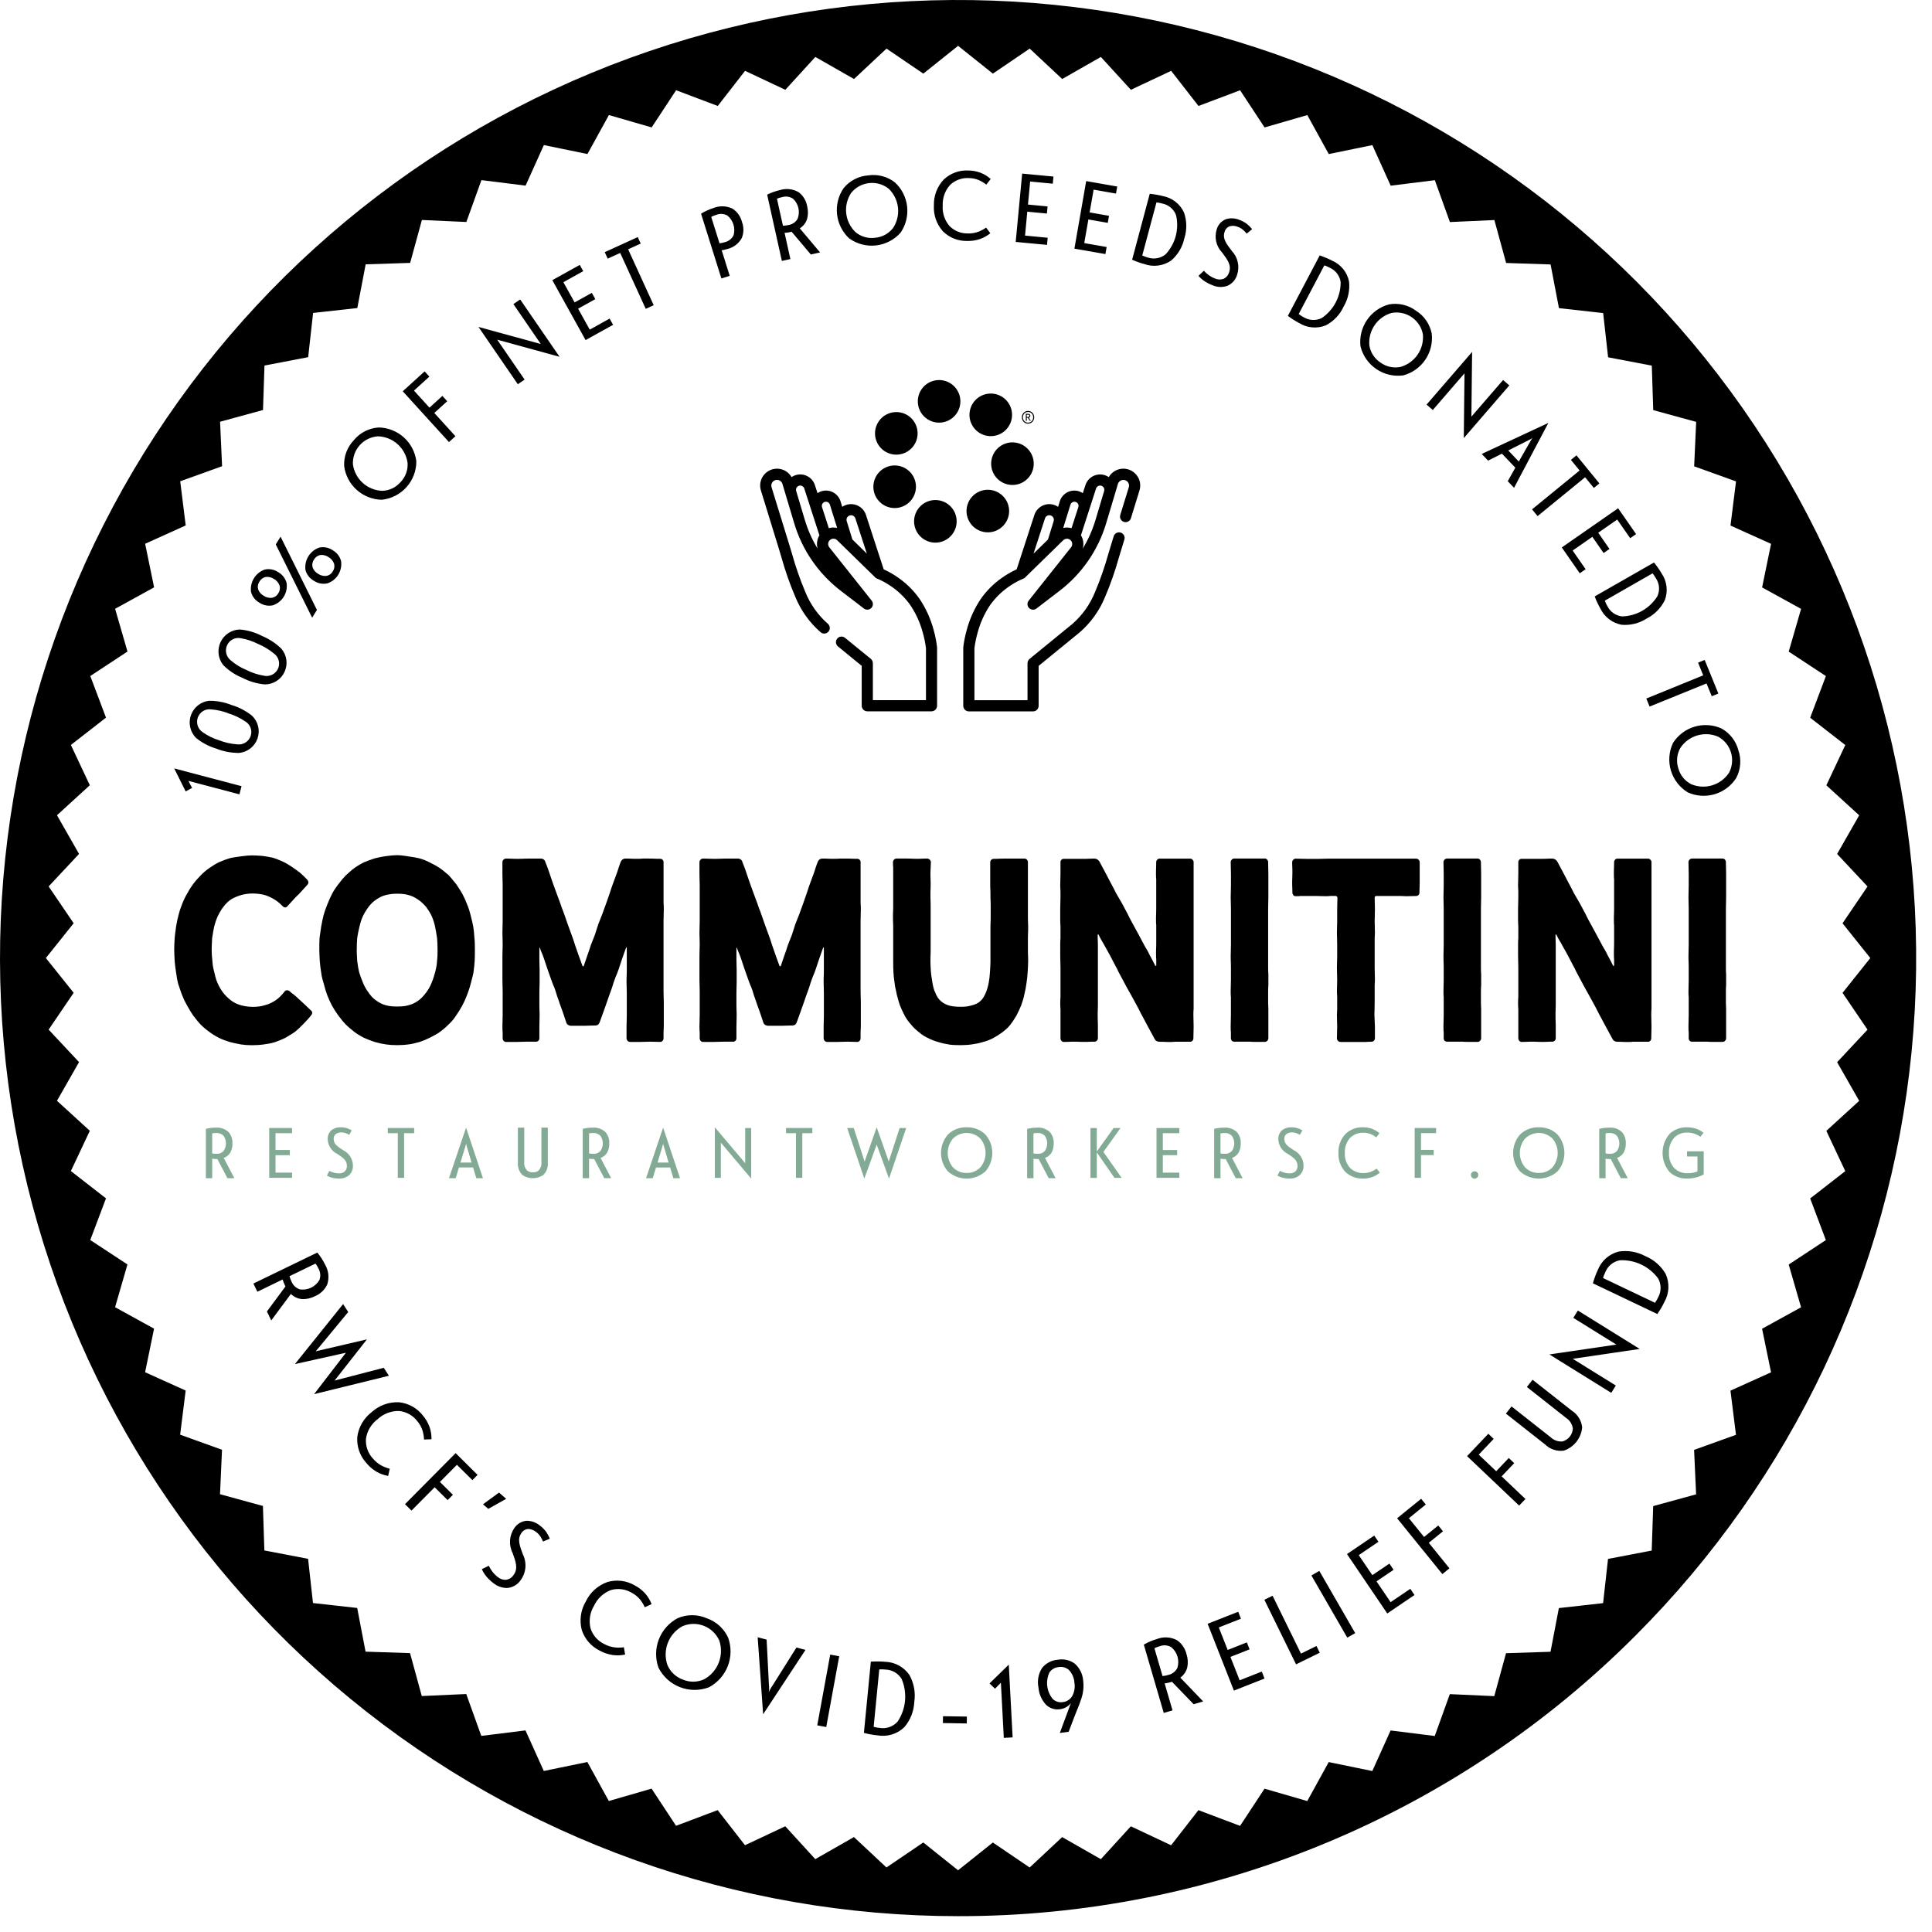 <svg fill="currentColor" viewBox="0 0 122 122"><g clip-path="url(#clip0)"><path fill-rule="evenodd" d="M22.119 107.267C32.939 116.147 46.503 121 60.5 121c7.947.01 15.817-1.55 23.158-4.591 7.342-3.041 14.01-7.503 19.622-13.129 9.897-9.898 16.057-22.92 17.429-36.85 1.372-13.93-2.129-27.904-9.905-39.542-7.776-11.638-19.348-20.22-32.742-24.283C64.668-1.458 50.279-.751 37.348 4.605 24.416 9.962 13.742 19.636 7.144 31.98.546 44.325-1.568 58.575 1.163 72.303 3.893 86.031 11.3 98.388 22.119 107.267zm36.185 9.082l2.196 1.753 2.196-1.753 2.325 1.578 2.052-1.92 2.442 1.394 1.895-2.075 2.542 1.197 1.725-2.218 2.63.993 1.544-2.348 2.699.781 1.355-2.461 2.752.565 1.155-2.561 2.788.348.952-2.643 2.807.127.742-2.711 2.809-.091.528-2.759 2.793-.312.311-2.792 2.759-.528.093-2.808 2.71-.742-.127-2.808 2.644-.951-.347-2.789 2.562-1.157-.566-2.752 2.462-1.355-.781-2.699 2.347-1.545-.991-2.628 2.217-1.726-1.196-2.543 2.075-1.896-1.394-2.441 1.92-2.053-1.578-2.325 1.753-2.196-1.753-2.196 1.578-2.325-1.92-2.052 1.394-2.442-2.075-1.895 1.197-2.542-2.218-1.725.993-2.63-2.348-1.544.781-2.699-2.461-1.355.565-2.752-2.561-1.155.348-2.788-2.643-.952.127-2.807-2.711-.742-.091-2.809-2.759-.528-.312-2.792-2.792-.311-.528-2.759-2.808-.093-.742-2.711-2.808.127-.951-2.644-2.789.347-1.157-2.562-2.752.566-1.355-2.462-2.699.781-1.545-2.348-2.628.991-1.726-2.217-2.543 1.196-1.896-2.074-2.441 1.393-2.053-1.92-2.325 1.58-2.196-1.755-2.196 1.755-2.325-1.58-2.052 1.92-2.442-1.393-1.895 2.074-2.542-1.197-1.725 2.218-2.63-.993-1.544 2.348-2.699-.781-1.355 2.461-2.752-.565-1.155 2.561-2.788-.348-.952 2.644-2.807-.127-.742 2.71-2.809.091-.528 2.76-2.792.31-.311 2.792-2.759.528-.093 2.809-2.711.741.127 2.808-2.644.951.347 2.789-2.562 1.157.566 2.752-2.462 1.355.781 2.699-2.348 1.545.991 2.628-2.217 1.726 1.196 2.543-2.074 1.896 1.393 2.441-1.92 2.053 1.58 2.325-1.755 2.196 1.755 2.196-1.58 2.325 1.92 2.052-1.393 2.442 2.074 1.895-1.197 2.542 2.218 1.725-.993 2.63 2.348 1.544-.781 2.699 2.461 1.355-.565 2.752 2.561 1.155-.348 2.788 2.644.952-.127 2.807 2.71.742.091 2.809 2.76.528.31 2.793 2.792.311.528 2.759 2.809.093.741 2.71 2.808-.127.951 2.644 2.789-.347 1.157 2.562 2.752-.566 1.355 2.462 2.699-.781 1.545 2.347 2.628-.991 1.726 2.217 2.543-1.196 1.896 2.075 2.441-1.394 2.053 1.92 2.325-1.578z" clip-rule="evenodd"/><path d="M15.253 49.644l-.067.258-.068.258-1.611-.425-1.612-.425.117.223.118.223-.203.11-.203.11-.362-.727L11 48.522l2.126.561 2.127.561zm-.63-5.125c.471.141.911.372 1.295.68.189.182.321.414.382.668.061.255.047.522-.04.769-.087.247-.242.464-.449.625-.206.161-.455.26-.716.284-.494.003-.984-.09-1.443-.274-.47-.14-.907-.373-1.285-.685-.178-.185-.302-.415-.357-.666-.055-.251-.039-.512.046-.754.085-.242.236-.456.436-.617.2-.161.441-.264.695-.296.491-.008.979.083 1.434.267zm-.198.527c-.352-.139-.724-.224-1.102-.251-.177-.023-.356.016-.508.111-.151.094-.266.238-.324.406-.061.169-.062.353-.004.523.058.17.173.314.325.41.311.219.655.387 1.018.499.367.144.754.231 1.147.259.18.024.363-.015.518-.11.155-.095.273-.241.333-.412.059-.171.057-.357-.006-.526-.063-.169-.183-.312-.339-.403-.326-.22-.683-.39-1.059-.505zm2.12-4.888c.455.188.87.461 1.223.805.17.2.279.444.315.703.035.26-.005.524-.115.762-.111.238-.287.439-.509.579-.222.14-.479.214-.741.212-.493-.046-.972-.187-1.41-.415-.454-.185-.867-.46-1.213-.808-.16-.202-.26-.444-.29-.699-.03-.255.012-.514.12-.747.109-.233.28-.431.495-.572.215-.141.465-.22.722-.227.49.041.967.179 1.403.407zm-.249.505c-.338-.173-.7-.294-1.074-.358-.174-.04-.356-.018-.517.061-.16.079-.288.211-.362.373-.077.162-.097.346-.055.52.042.175.142.33.283.44.289.248.615.45.966.597.351.18.728.305 1.117.371.177.042.363.021.527-.059.164-.08.295-.213.372-.378.076-.165.092-.35.046-.525-.046-.175-.151-.329-.298-.435-.303-.251-.642-.456-1.005-.608zm1.27-4.534c.13.072.244.17.336.288.091.118.158.252.196.396.044.3-.018.606-.177.864-.159.258-.404.452-.691.547-.146.031-.296.032-.442.003-.146-.029-.285-.086-.408-.17-.13-.072-.244-.169-.335-.286-.091-.117-.157-.252-.194-.396-.039-.299.026-.602.184-.859.158-.257.4-.452.684-.551.145-.032.295-.034.441-.005.146.028.284.086.407.17zm-.918 1.491c.148.1.326.146.505.132.088-.012.172-.045.245-.095.073-.05.133-.117.176-.195.051-.074.084-.158.096-.247.012-.089.004-.179-.024-.264-.067-.166-.189-.304-.345-.391-.147-.1-.324-.146-.501-.13-.087.015-.171.05-.243.101-.072.052-.132.119-.174.198-.05.072-.083.155-.096.242-.013.087-.006.176.02.26.066.165.186.302.342.389zm3.064 1.385l-1.148-2.313-1.149-2.313.151-.245.151-.245 1.149 2.313 1.148 2.313-.151.245-.151.245zm1.294-4.261c.13.072.244.171.336.288.091.118.158.252.196.396.044.3-.019.605-.177.863s-.403.452-.691.547c-.146.031-.296.032-.443.004-.146-.029-.285-.086-.409-.17-.13-.072-.244-.169-.335-.287-.091-.117-.157-.252-.194-.396-.039-.299.026-.603.184-.859.158-.257.4-.452.684-.552.145-.032.295-.034.441-.005s.284.086.407.17h0zm-.918 1.491c.148.1.326.147.505.133.088-.012.172-.045.245-.095.073-.05.133-.117.176-.195.051-.074.084-.158.096-.247.013-.089.004-.179-.024-.264-.067-.166-.189-.304-.345-.391-.147-.1-.324-.146-.501-.13-.087.015-.17.05-.242.101s-.132.119-.174.197c-.05.072-.083.155-.097.242-.013.087-.006.176.02.26.066.165.186.302.342.388h0zm2.266-8.45c.192-.232.43-.421.699-.557.269-.136.562-.216.863-.235.586.012 1.149.234 1.585.626.436.392.717.928.79 1.51.002.603-.221 1.186-.624 1.635-.404.449-.959.732-1.56.794-.586-.012-1.149-.234-1.585-.626-.436-.392-.717-.928-.79-1.51-.013-.301.035-.601.142-.882.107-.281.271-.538.481-.754zm2.948 2.651c.153-.161.271-.352.346-.561.075-.209.105-.432.089-.653-.065-.451-.287-.866-.626-1.171-.339-.305-.774-.481-1.23-.499-.446.025-.864.226-1.163.558-.299.332-.454.769-.432 1.215.064.452.285.867.624 1.172.339.305.775.481 1.232.497.222-.007.439-.061.639-.157.2-.096.377-.233.521-.402zm.132-5.729l.69-.628.69-.628.15.165.15.165-.486.442-.486.442.49.538.49.538.408-.371.408-.371.152.168.152.168-.408.371-.408.371.667.734.667.734-.204.185-.204.185-1.46-1.604-1.46-1.605zm5.964-3.257l.865 1.26.865 1.26-.214.147-.214.147-1.243-1.81-1.243-1.81 1.968.539 1.968.539-.865-1.26-.865-1.26.214-.146.214-.146 1.243 1.809 1.243 1.809-1.968-.539-1.968-.54zm3.477-3.757l.868-.482.868-.482.11.197.11.197-.627.349-.627.349.355.638.354.638.543-.302.543-.302.11.198.11.198-.543.302-.543.301.368.662.368.662.627-.349.627-.349.11.197.11.197-.868.482-.868.482-1.051-1.892-1.051-1.892zm5.903 1.81l-.807-1.765-.807-1.765-.394.18-.394.18-.094-.205-.094-.205 1.042-.476 1.042-.476.094.205.094.205-.397.181-.397.181.807 1.765.807 1.765-.251.114-.251.115zm6.074-5.491c.125.328.122.691-.009 1.017-.097.176-.23.329-.391.45-.161.12-.345.205-.541.249-.068.021-.129.037-.185.049-.051.011-.103.019-.154.025l.254.809.254.809-.263.082-.263.083-.642-2.046-.642-2.046c.242-.148.501-.267.772-.353.194-.08.403-.118.614-.112.21.007.416.058.605.15.295.193.507.491.592.833zm-1.417 1.353c.069-.009.138-.022.197-.036.059-.014.108-.028.138-.036.118-.027.229-.081.325-.156.095-.075.173-.171.227-.28.065-.224.062-.463-.009-.685-.07-.223-.205-.419-.387-.566-.106-.057-.224-.09-.344-.097-.12-.007-.241.013-.353.058-.029.009-.078.025-.135.047-.062.024-.123.052-.181.085l.261.832.261.833zm5.536-2.336c.066.259.065.53-.003.789-.076.25-.241.464-.463.601l.641.761.641.761-.292.065-.292.065-.606-.718-.606-.718-.048.011-.048.01c-.067.015-.128.025-.185.033-.058.007-.113.011-.166.014l.183.828.183.828-.269.059-.269.059-.464-2.093-.464-2.093c.127-.064.257-.119.391-.167.137-.049.278-.089.42-.121.198-.062.407-.081.614-.056.206.025.405.094.582.202.278.218.464.532.52.881zm-1.529 1.226c.069-.003.137-.01.197-.018.06-.008.112-.018.148-.027.12-.017.234-.062.335-.13.101-.068.184-.157.245-.262.084-.215.102-.451.051-.677-.051-.226-.167-.431-.335-.59-.1-.068-.213-.112-.332-.131-.119-.018-.241-.01-.356.025-.036.008-.088.02-.146.037-.064.018-.126.041-.186.069l.189.852.19.852zm5.381-3.18c.297-.045.601-.029.892.048.291.077.563.212.8.398.43.398.702.938.767 1.52.065.582-.081 1.169-.413 1.652-.4.451-.953.738-1.552.805-.599.067-1.202-.091-1.692-.443-.43-.398-.702-.938-.767-1.52-.065-.582.081-1.169.412-1.652.19-.233.426-.425.693-.564.267-.139.559-.222.86-.243zm.44 3.938c.221-.018.436-.083.631-.189.195-.106.365-.252.501-.428.251-.381.361-.837.31-1.29-.051-.453-.258-.874-.587-1.19-.35-.277-.795-.405-1.239-.355-.444.05-.85.272-1.13.62-.253.38-.363.837-.313 1.29.051.454.259.875.59 1.19.17.142.368.246.582.307.213.061.437.076.656.046zm5.851-.271c.237.007.473-.033.695-.118.163-.066.318-.151.461-.252l.133.178.133.178c-.195.16-.417.284-.655.368-.263.088-.54.129-.818.12-.281.005-.561-.046-.823-.151s-.499-.261-.699-.46c-.198-.222-.35-.481-.448-.762-.097-.281-.138-.579-.12-.875-.017-.605.207-1.192.623-1.633.206-.194.449-.345.715-.443.266-.098.549-.141.831-.126.265.001.528.049.776.142.236.092.453.226.642.395l-.139.177-.139.177c-.146-.115-.306-.211-.476-.286-.197-.083-.409-.126-.623-.127-.215-.013-.431.018-.633.091-.203.073-.389.187-.546.334-.325.356-.495.827-.475 1.308-.033.473.123.939.433 1.298.15.151.33.271.527.351.198.08.41.119.623.114zm3.431-3.781l.989.094.989.094-.021.225-.021.225-.715-.068-.715-.068-.069.727-.069.727.619.059.619.059-.021.225-.021.225-.62-.059-.619-.059-.071.755-.071.755.715.068.715.068-.021.225-.021.225-.989-.093-.989-.093.204-2.157.205-2.159zm4.046.475l.979.171.979.171-.039.222-.039.223-.706-.124-.706-.124-.126.719-.126.719.612.107.612.107-.039.222-.039.223-.612-.107-.612-.107-.131.746-.131.746.707.124.708.124-.039.223-.039.222-.979-.171-.979-.171.372-2.133.372-2.133zm2.9 4.964l.556-2.082.556-2.082c.137.014.284.034.427.059.144.025.284.054.409.088.288.054.558.176.789.356.231.18.415.413.538.679.185.528.193 1.102.02 1.635-.115.546-.407 1.038-.832 1.399-.242.168-.521.276-.814.315-.292.039-.59.009-.868-.089-.143-.038-.276-.08-.405-.126-.129-.046-.252-.098-.377-.154zm.639-.265c.071.032.134.056.191.077.058.021.111.036.164.051.188.063.389.077.585.041.195-.035.379-.119.533-.244.306-.326.526-.723.641-1.155.115-.432.122-.886.02-1.321-.07-.183-.184-.346-.334-.474-.149-.127-.328-.215-.52-.255-.051-.013-.12-.03-.19-.044-.064-.014-.129-.023-.194-.026l-.448 1.675-.448 1.675zm4.47 1.889c-.184-.066-.359-.154-.523-.26-.148-.096-.282-.213-.397-.347l.17-.159.17-.159c.098.108.207.204.326.287.121.085.252.154.39.206.165.07.349.076.518.019.086-.039.162-.095.224-.166.062-.071.108-.154.134-.245.174-.474-.136-.84-.432-1.246-.187-.193-.318-.433-.379-.695-.061-.262-.048-.535.035-.79.042-.142.116-.272.216-.381.1-.109.224-.194.361-.248.28-.085.581-.07.851.044.174.061.337.15.484.263.118.095.225.203.319.322l-.17.142-.17.142c-.073-.091-.155-.175-.245-.25-.093-.076-.199-.136-.312-.177-.16-.069-.337-.084-.506-.042-.079.026-.15.071-.207.131-.058.06-.1.133-.123.212-.166.454.15.807.448 1.213.19.199.322.447.381.717.059.269.042.549-.048.81-.047.155-.129.298-.239.418-.11.12-.245.213-.396.273-.288.093-.599.082-.879-.032zm4.726 1.921l1.005-1.908 1.005-1.908c.131.044.27.097.405.153.135.056.266.116.381.177.269.117.506.296.691.523.185.227.314.495.374.782.064.557-.057 1.119-.344 1.601-.233.507-.628.922-1.123 1.18-.274.11-.57.154-.864.127-.294-.026-.577-.122-.827-.279-.131-.069-.252-.14-.367-.213-.115-.074-.225-.151-.336-.234zm.683-.115c.063.047.118.085.17.118s.101.06.15.086c.17.103.363.161.561.17.198.009.396-.033.574-.12.371-.251.674-.589.882-.985.208-.396.316-.838.312-1.285-.027-.195-.103-.379-.221-.536-.117-.157-.273-.283-.452-.364-.047-.024-.111-.056-.175-.085-.059-.028-.121-.051-.184-.069l-.809 1.536-.809 1.536zm7.407-.209c.255.16.475.37.646.618.171.248.289.528.348.823.067.583-.078 1.171-.408 1.656-.33.485-.824.835-1.391.986-.598.082-1.205-.061-1.704-.401-.499-.34-.854-.853-.997-1.439-.066-.583.079-1.17.41-1.655.33-.485.824-.835 1.39-.987.297-.053.601-.045.894.023.293.069.57.196.812.376zm-2.234 3.278c.18.13.386.222.603.268.217.046.442.047.66.001.439-.126.82-.401 1.076-.778.257-.377.373-.832.33-1.286-.085-.439-.34-.827-.709-1.078-.37-.252-.824-.347-1.263-.266-.44.124-.821.399-1.078.777-.257.378-.373.834-.328 1.288.037.219.119.427.241.612.122.185.282.343.468.462v0zm5.297.675l-1.001 1.158-1.001 1.158-.197-.17-.197-.17 1.438-1.664 1.438-1.664-.023 2.044-.022 2.044 1.001-1.157 1.001-1.157.197.17.197.17-1.438 1.664-1.438 1.664.022-2.044.023-2.044zm3.21 5.959l-.423-.443-.423-.443-.437.22-.437.22-.201-.211-.2-.211 2.103-.979 2.103-.979-1.083 2.048-1.083 2.048-.199-.209-.199-.209.239-.426.239-.426zm-.447-1.087l.333.349.333.349.381-.667.381-.667c.017-.028.036-.057.054-.084.019-.027.036-.05.05-.068l-.066.041c-.03.018-.064.038-.093.053l-.687.347-.687.347zm1.503 3.718l1.501-1.227 1.501-1.227-.274-.335-.274-.335.175-.143.175-.143.724.886.724.886-.174.143-.175.143-.276-.338-.276-.337-1.501 1.227-1.502 1.227-.174-.214-.174-.213zm5.434-.069l.568.816.567.816-.186.129-.185.129-.411-.589-.41-.589-.599.417-.599.417.355.511.355.511-.185.129-.186.129-.355-.511-.356-.511-.622.433-.622.433.41.589.41.589-.185.129-.186.129-.567-.816-.567-.816 1.779-1.237 1.778-1.237zm-1.477 5.566l1.872-1.071 1.872-1.071c.087.108.176.226.259.346.084.12.162.24.227.353.164.243.268.521.302.813.035.291-.001.586-.103.861-.246.504-.65.914-1.15 1.167-.469.302-1.025.441-1.581.393-.29-.054-.564-.176-.798-.356-.233-.18-.421-.413-.548-.679-.073-.129-.137-.253-.195-.377-.057-.124-.108-.248-.157-.377zm.638.27c.028.073.054.135.081.19.026.055.052.104.079.153.089.178.22.331.383.444.163.114.352.185.549.206.448-.012.885-.135 1.273-.357.389-.222.716-.537.954-.917.081-.179.116-.375.102-.571-.015-.196-.079-.385-.186-.549-.026-.046-.063-.107-.103-.167-.035-.055-.074-.108-.118-.158l-1.507.862-1.507.863zm2.62 6.179l1.797-.732 1.797-.732-.163-.401-.163-.401.209-.085.209-.085.432 1.06.432 1.061-.209.085-.209.085-.165-.404-.165-.404-1.797.731-1.797.731-.104-.255-.104-.254zm5.816 3.271c.097.285.135.586.111.886-.023.3-.108.592-.248.858-.316.494-.798.858-1.36 1.025-.561.168-1.164.128-1.698-.112-.515-.313-.896-.806-1.069-1.383-.172-.578-.124-1.199.135-1.743.316-.493.798-.857 1.359-1.024.561-.168 1.164-.128 1.699.112.263.145.494.343.678.581.184.238.318.511.393.802zm-3.796 1.133c.058.214.159.414.298.587.14.173.313.315.511.416.419.179.887.206 1.324.075.436-.13.813-.409 1.066-.788.21-.394.257-.854.129-1.282-.128-.428-.419-.788-.811-1.002-.418-.181-.887-.208-1.324-.078-.438.13-.815.411-1.066.791-.109.193-.177.406-.198.627-.022.22.002.443.071.654v-.001zM19.897 81.847c-.247.13-.524.195-.804.188-.273-.017-.53-.133-.724-.326l-.62.836-.62.837-.137-.283-.137-.283.585-.79.585-.79-.023-.047-.022-.047c-.031-.064-.057-.124-.078-.181-.021-.057-.039-.112-.054-.165l-.798.387-.798.387-.126-.259L16 81.052l2.019-.978 2.019-.978c.096.114.184.233.264.358.083.128.158.261.224.398.111.187.181.395.205.611.024.216.002.435-.065.641-.154.336-.429.601-.77.743zm-1.617-1.26c.019.067.041.132.066.196.024.059.046.109.063.144.047.118.119.224.213.31.093.086.205.15.326.187.239.033.483-.006.701-.112.217-.106.399-.274.52-.482.045-.118.063-.244.052-.37-.01-.126-.048-.247-.111-.356-.017-.035-.041-.085-.072-.14-.034-.06-.072-.118-.115-.172l-.821.398-.821.398zm2.847 6.592l1.554-.404 1.554-.403.161.252.161.251-2.361.58-2.361.58.248-.323.247-.323.757-.984.757-.984-1.213.27-1.212.27-.398.088-.398.088 1.522-1.895 1.522-1.895.161.252.161.252-1.025 1.239-1.025 1.239 1.615-.376 1.615-.376-1.02 1.301-1.021 1.301zm2.402 4.901c.157.193.35.353.568.471.164.084.336.15.515.195l-.051.227-.051.227c-.26-.046-.511-.137-.74-.269-.25-.149-.471-.342-.654-.568-.197-.22-.347-.478-.442-.757-.095-.279-.133-.575-.112-.87.041-.309.143-.607.3-.876.157-.269.366-.505.614-.693.47-.426 1.089-.649 1.722-.619.295.031.581.121.84.266.259.144.486.34.668.574.18.212.321.454.417.715.088.251.13.515.125.78l-.236.01-.236.01c-.008-.195-.041-.388-.097-.575-.069-.213-.179-.411-.324-.582-.137-.18-.308-.33-.505-.441-.197-.111-.414-.181-.638-.205-.505-.015-.996.171-1.365.516-.398.296-.663.738-.736 1.229-.018.223.01.448.081.66.072.212.186.407.335.574zm5.243-.32l.693.687.693.687-.164.166-.164.166-.488-.484-.488-.484-.537.541-.537.541.41.406.41.406-.167.168-.167.168-.41-.406-.41-.406-.731.737-.731.737-.205-.203-.205-.203 1.599-1.611 1.598-1.611zm1.728 3.232l.505-.37.505-.37.228.197.228.197-.566.317-.566.317-.167-.144-.167-.144zm.663 4.983c-.164-.122-.313-.262-.445-.419-.119-.141-.217-.299-.291-.469l.219-.107.219-.107c.065.137.145.267.239.386.095.122.205.232.328.326.143.12.326.183.513.176.098-.012.191-.046.275-.098.084-.052.154-.122.208-.205.318-.422.119-.882-.053-1.379-.129-.25-.187-.531-.168-.811.019-.281.114-.551.276-.781.086-.129.2-.237.333-.316.133-.079.283-.126.438-.139.306-0.0.603.107.839.303.156.115.292.253.404.41.089.131.163.271.221.418l-.214.09-.214.09c-.045-.114-.102-.223-.169-.325-.07-.104-.158-.196-.258-.272-.139-.117-.312-.186-.493-.196-.087.003-.171.026-.247.069-.076.042-.14.102-.188.175-.304.404-.095.854.079 1.351.13.258.186.546.163.834-.023.288-.125.563-.295.797-.095.141-.22.26-.366.346-.146.086-.31.138-.48.153-.317.006-.625-.1-.871-.3zm6.977 3.833c.218.12.458.197.706.224.184.017.369.013.551-.012l.038.23.038.231c-.26.055-.527.064-.79.028-.288-.045-.567-.14-.822-.282-.265-.131-.502-.314-.695-.537-.193-.224-.34-.485-.43-.766-.078-.303-.096-.618-.051-.928.044-.309.15-.606.31-.875.276-.573.768-1.013 1.368-1.223.286-.082.586-.106.881-.069.295.037.58.133.837.283.247.129.469.301.657.507.176.2.314.429.409.678l-.215.098-.215.098c-.081-.178-.184-.345-.306-.498-.144-.172-.321-.314-.52-.418-.195-.116-.411-.191-.635-.221-.225-.029-.453-.013-.67.049-.475.177-.862.534-1.075.993-.259.426-.338.936-.222 1.42.067.214.177.412.324.582.146.171.326.309.527.408zm6.489-1.62c.298.103.573.266.806.478.233.213.42.472.55.76.205.579.195 1.213-.028 1.786s-.645 1.046-1.188 1.334c-.591.225-1.245.222-1.835-.008-.59-.23-1.073-.67-1.356-1.236-.205-.58-.195-1.214.028-1.786.223-.573.645-1.047 1.188-1.334.29-.125.603-.188.918-.187.316.001.628.066.917.193zm-1.51 3.873c.214.091.446.135.678.132.233-.004.462-.057.674-.155.418-.231.743-.602.916-1.047.174-.446.186-.938.035-1.392-.19-.428-.542-.763-.978-.933-.436-.171-.922-.161-1.352.025-.42.23-.745.6-.919 1.046-.174.446-.185.939-.032 1.393.089.214.222.408.391.569.169.16.369.283.588.362h-.001zm4.725-2.673l.283.074.283.074.071 1.402.071 1.403c.013.124.017.249.014.374-.003.052-.009.103-.019.154.016-.049.036-.097.06-.144.059-.11.124-.217.196-.319l.746-1.186.746-1.186.285.076.285.075-1.338 2.033-1.338 2.033-.171-2.431-.173-2.432zm3.763 5.563l.409-2.234.409-2.235.284.052.284.053-.409 2.235-.409 2.234-.284-.052-.284-.053zm2.946.476l.219-2.25.219-2.25c.144-.009.299-.013.452-.012.153.001.304.008.44.021.307.007.608.087.878.234.27.147.501.356.673.61.282.515.388 1.108.301 1.689-.026.585-.245 1.144-.623 1.591-.222.216-.492.375-.788.466-.296.091-.609.11-.914.056-.155-.014-.3-.035-.44-.061-.141-.026-.278-.057-.418-.094zm.617-.383c.08.021.148.036.212.047.063.01.121.018.179.023.206.033.416.013.612-.057.196-.07.371-.189.509-.344.261-.39.421-.839.466-1.306.045-.467-.025-.938-.206-1.371-.103-.178-.25-.327-.427-.433-.176-.106-.377-.166-.582-.174-.055-.005-.13-.011-.204-.014-.069-.003-.138-.001-.206.007l-.177 1.81-.177 1.812zm4.37-.238l.004-.216.004-.216.754.011.754.012-.003.217-.004.217-.754-.013-.755-.012zm4.403.905l-.278.015-.278.015-.092-1.741-.092-1.742-.185.189-.185.189-.174-.167-.174-.166.608-.593.608-.594.121 2.298.122 2.297zm3.673-2.157c-.08.102-.179.188-.292.252-.118.066-.248.109-.382.126-.16.025-.324.013-.478-.036-.154-.049-.295-.134-.411-.247-.277-.299-.445-.682-.477-1.088-.087-.423-.007-.864.225-1.229.118-.15.266-.274.434-.363.168-.09.353-.144.543-.159.189-.036.383-.034.571.008.188.042.365.122.52.235.313.279.504.67.532 1.088.047.393.002.791-.132 1.163-.122.38-.301.768-.469 1.219l-.159.417-.159.417-.279.037-.279.037.348-.938.348-.939zm-.778-2.281c-.113.011-.222.046-.32.103-.098.058-.182.136-.247.229-.131.276-.179.583-.138.886.04.302.167.586.365.818.085.073.185.126.292.156.108.03.221.036.331.018.121-.015.238-.057.34-.124.102-.067.187-.157.249-.263.138-.257.186-.554.135-.841-.017-.305-.145-.594-.358-.812-.089-.075-.194-.129-.306-.158-.112-.029-.23-.033-.344-.012h0zm8.086-.821c.087.267.105.551.051.825-.062.267-.219.502-.442.66l.722.752.722.752-.301.088-.301.088-.684-.709-.684-.709-.05.014-.05.015c-.068.02-.131.035-.191.047-.06.011-.117.019-.173.025l.249.852.249.853-.277.081-.277.081-.629-2.157-.63-2.157c.128-.075.261-.142.398-.2.14-.06.284-.112.431-.155.203-.078.42-.113.637-.101.217.012.429.071.622.171.306.208.523.524.606.884zm-1.512 1.387c.069-.007.137-.018.205-.032.062-.013.115-.027.152-.038.124-.027.241-.081.341-.159.1-.078.182-.177.239-.291.072-.231.074-.478.006-.71-.068-.232-.204-.439-.39-.594-.109-.064-.23-.103-.356-.114-.126-.011-.252.007-.37.051-.037.011-.09.026-.15.048-.065.023-.129.052-.19.085l.256.877.256.877zm2.845-3.3l.967-.381.966-.381.086.221.086.22-.699.275-.699.275.28.711.28.711.605-.238.605-.239.087.22.087.22-.605.238-.605.238.291.739.291.738.699-.276.699-.275.087.22.087.22-.967.381-.967.382-.83-2.11-.83-2.109zm5.586 2.56l-1.001-2.039-1.001-2.039.259-.127.259-.128.896 1.827.897 1.827.489-.24.489-.24.105.212.105.212-.749.368-.749.367zm3.234-1.686l-1.133-1.963-1.133-1.964.25-.144.25-.144 1.133 1.964 1.133 1.964-.25.144-.25.144zm-.019-5.278l.86-.584.861-.584.133.196.133.196-.622.422-.622.422.429.632.429.632.539-.365.539-.365.132.196.132.196-.539.365-.539.365.446.657.445.656.622-.421.622-.421.132.196.132.195-.86.583-.86.583-1.271-1.876-1.272-1.875zm3.167-2.262l.758-.615.758-.615.147.181.147.181-.534.433-.533.433.479.592.479.592.449-.363.449-.363.148.184.148.184-.448.363-.448.363.652.806.653.806-.224.182-.224.182-1.429-1.762-1.428-1.762zm4.415-3.921l.672-.707.672-.707.169.161.169.161-.472.498-.473.498.552.524.552.524.397-.418.397-.418.172.163.171.163-.397.417-.397.417.751.714.751.714-.199.209-.198.209-1.643-1.561-1.643-1.56zm3.777-4.367l.18-.229.18-.229 1.242.978 1.242.978c.18.115.332.269.444.452.112.182.182.387.203.6-.029.331-.154.646-.36.907-.206.261-.483.456-.798.562-.212.029-.427.009-.631-.057-.203-.067-.389-.178-.542-.327l-1.242-.978-1.242-.978.178-.226.178-.226 1.234.972 1.234.972c.099.096.217.169.347.215.13.046.268.064.405.051.181-.051.342-.157.459-.305.117-.148.184-.329.191-.517-.02-.137-.069-.267-.144-.383-.075-.116-.174-.214-.291-.288l-1.234-.973-1.234-.973zm2.898-1.781l1.359.844 1.36.844-.144.231-.143.231-1.954-1.213-1.954-1.213 2.114-.311 2.114-.311-1.359-.844-1.359-.844.144-.231.144-.231 1.954 1.213 1.953 1.213-2.115.311-2.114.311zm5.342-2.826l-2.037-.972-2.037-.971c.041-.138.089-.285.142-.429.053-.143.11-.283.169-.406.111-.286.289-.541.518-.744.23-.203.505-.349.802-.424.58-.09 1.173.013 1.689.292.539.223.99.619 1.28 1.126.127.282.185.59.17.898-.016.308-.104.609-.258.877-.067.14-.136.269-.208.393-.073.123-.149.241-.23.36zm-.15-.71c.047-.067.084-.127.116-.182.031-.056.058-.107.083-.16.101-.182.154-.386.155-.594.001-.208-.051-.412-.15-.595-.277-.378-.643-.681-1.066-.882-.423-.202-.889-.295-1.357-.273-.202.037-.392.124-.551.253-.16.13-.284.297-.362.487-.024.05-.055.118-.082.187-.027.063-.048.129-.065.195l1.64.781 1.639.781zM71.837 30.094c-.097-.156-.233-.283-.394-.371-.161-.087-.342-.132-.526-.128-.183.003-.363.054-.521.148-.158.093-.289.226-.38.385-.125-.085-.268-.14-.417-.16-.15-.02-.302-.005-.445.043-.143.049-.273.13-.379.238-.106.107-.186.238-.233.382l-.083.255-.083.255c-.044-.03-.091-.056-.14-.078-.049-.022-.1-.04-.152-.054-.24-.062-.494-.029-.711.091-.216.121-.378.32-.451.557l-.054.174-.054.174c-.127-.087-.273-.142-.425-.163-.152-.021-.307-.005-.453.045-.145.05-.277.133-.385.243-.108.11-.188.243-.235.39l-.559 1.716-.559 1.716c-.346.157-.675.349-.982.572-.488.349-.915.777-1.263 1.266-.418.617-.728 1.301-.916 2.022-.098.348-.168.704-.21 1.063l-.001.017-0.0.017v3.66c0 .046.009.092.027.135.018.043.044.082.076.114.033.033.071.059.114.076.043.018.088.027.135.027h4.056c.046 0 .092-.009.135-.027.043-.018.082-.044.114-.076.033-.033.059-.071.076-.114.018-.043.027-.088.027-.135v-2.521l1.296-1.058 1.296-1.058c.687-.596 1.227-1.342 1.579-2.181.363-.846.669-1.716.914-2.603.029-.095.11-.363.185-.607.075-.244.142-.465.142-.465.014-.044.02-.091.016-.138-.004-.046-.017-.092-.038-.133-.021-.041-.051-.078-.087-.108-.036-.03-.077-.052-.122-.066-.045-.014-.091-.018-.138-.014-.046.004-.091.018-.133.04-.041.022-.077.052-.107.088-.029.036-.051.078-.064.123 0 0-.068.221-.143.466-.075.245-.157.514-.186.611-.231.833-.515 1.65-.851 2.447-.31.765-.794 1.448-1.413 1.994l-1.36 1.111-1.36 1.111c-.04.033-.073.075-.095.122-.022.047-.034.099-.034.151v2.336h-3.352v-3.288c.044-.34.114-.675.208-1.004.167-.616.434-1.2.791-1.729.363-.504.819-.934 1.344-1.265.231-.151.476-.281.732-.386l.018-.008.018-.008.003-.002.003-.002.018-.01.018-.011.006-.004.005-.004.018-.014.017-.015.001-.001.001-.001 1-.977 1-.977c.051-.053.103-.104.156-.155.053-.051.106-.101.159-.153.036-.038.075-.074.115-.108.04-.034.088-.058.139-.07.044-.009.09-.01.134-.002.044.008.087.026.125.05.038.026.07.059.095.098.024.039.04.083.047.128.007.045.005.092-.006.136-.011.045-.032.086-.06.123l-1.339 1.685-1.339 1.685c-.054.067-.081.152-.076.238.004.086.04.167.1.229.06.061.141.099.227.104.086.006.171-.02.239-.072l.725-.556.725-.555c1.415-1.08 2.45-2.581 2.956-4.287l.371-1.241.371-1.241c.03-.089.095-.162.179-.205.084-.042.181-.05.271-.021.089.029.164.091.208.174.044.083.053.18.027.27l-.27.875-.27.875c-.014.044-.019.091-.015.137.004.046.017.091.039.132.022.041.051.077.087.107.036.03.077.052.121.066.044.014.091.018.137.014.046-.004.091-.018.132-.04.041-.022.077-.052.107-.087.029-.036.051-.077.065-.122l.27-.875.27-.875c.045-.146.058-.3.038-.452-.02-.152-.072-.297-.154-.427l-0-0zm-5.85 2.642c.023-.073.074-.133.142-.168.068-.035.146-.042.219-.019.073.023.133.074.168.142.035.068.042.146.019.219l-.18.58-.18.58-.456.446-.456.446.362-1.112.362-1.113zm1.387.575c-.04 0-.08.003-.119.008-.039.005-.078.012-.116.021l.229-.737.229-.737c.01-.033.027-.063.049-.089.022-.026.049-.048.079-.064.03-.016.064-.025.098-.029.034-.003.069.001.101.011.033.01.063.027.089.049.026.022.048.049.064.08.016.03.025.064.028.098.003.034-.001.069-.011.101l-.215.665-.215.665c-.045-.013-.09-.023-.136-.03-.046-.007-.093-.011-.14-.011h-.013zm.994 1.34c.043-.141.055-.29.036-.436s-.069-.287-.146-.412l.253-.782.253-.782.225-.696.225-.696c.02-.061.062-.114.117-.147.055-.033.121-.046.185-.035.044.007.085.026.12.054.024.019.044.043.06.069.016.026.028.055.034.085.009.044.007.089-.006.132l-.272.91-.272.91c-.096.322-.213.637-.349.944-.135.303-.29.598-.463.881l0-0zm-10.321 3.138c-.348-.489-.775-.917-1.263-1.266-.307-.223-.636-.415-.982-.572l-.559-1.716-.559-1.716c-.048-.146-.128-.279-.236-.389-.108-.11-.239-.192-.385-.242-.145-.05-.3-.065-.453-.045-.152.02-.298.076-.425.162l-.054-.174-.054-.174c-.073-.237-.235-.436-.451-.557-.216-.121-.471-.153-.711-.091-.052.013-.103.032-.152.054-.049.022-.096.048-.14.078l-.082-.255-.083-.255c-.046-.144-.126-.275-.232-.383-.106-.108-.236-.189-.379-.238-.143-.049-.296-.063-.445-.043-.15.021-.293.076-.417.161-.131-.226-.34-.397-.588-.478-.248-.082-.518-.069-.757.035-.239.104-.432.294-.541.531-.109.237-.127.507-.05.756l.556 1.805.556 1.805c.028.092.057.185.085.279.028.094.057.189.085.284.245.887.55 1.757.914 2.603.352.838.892 1.585 1.579 2.181.072.059.165.087.258.078.093-.009.178-.055.237-.128.059-.072.087-.165.078-.258-.009-.093-.055-.178-.128-.237-.619-.547-1.102-1.229-1.413-1.994-.336-.796-.62-1.614-.851-2.446-.029-.096-.058-.192-.086-.286-.029-.095-.057-.189-.086-.282l-.556-1.805-.556-1.805c-.028-.09-.019-.188.025-.272.044-.084.119-.147.209-.176.09-.029.188-.021.272.022.084.043.148.117.178.206l.371 1.241.371 1.241c.506 1.706 1.541 3.207 2.956 4.287l.725.555.725.556c.068.052.153.078.239.072.086-.006.166-.043.227-.104.06-.061.096-.142.101-.228.004-.086-.023-.17-.076-.238l-1.339-1.685-1.339-1.685c-.052-.067-.077-.151-.07-.235.007-.084.046-.163.109-.22.063-.057.145-.088.23-.086.085.001.166.035.227.094l.203.199.203.199h.001l.001.001 1.0.977 1.0.977.001.001.001.001.017.015.018.014.006.004.006.004.017.011.017.01.004.002.004.002.017.008.018.007c.256.105.501.235.733.386.525.331.982.761 1.344 1.265.357.529.624 1.113.791 1.729.095.329.165.664.208 1.003v3.288h-3.353v-2.336c0-.052-.012-.104-.034-.151-.022-.047-.055-.089-.095-.122l-.814-.664-.814-.664c-.036-.029-.077-.051-.121-.065-.044-.013-.091-.018-.137-.013-.046.005-.091.018-.131.04-.041.022-.077.051-.106.087-.029.036-.051.077-.065.121-.013.044-.018.091-.013.137.005.046.018.091.04.131s.052.077.087.106l.749.612.749.612v2.52c0 .046.009.092.027.135.018.043.044.082.076.114.033.033.071.059.114.076.043.018.088.027.135.027h4.056c.046 0 .092-.009.135-.027.043-.018.082-.044.114-.076.033-.033.059-.071.076-.114.018-.043.027-.088.027-.135v-3.676l-.001-.017c-.042-.359-.112-.715-.209-1.063-.188-.721-.498-1.405-.916-2.022l-0-0zm-4.551-5.115c.018-.029.04-.054.067-.075.038-.03.083-.05.132-.058.068-.012.137.002.196.037.059.036.103.091.124.157l.362 1.112.362 1.112-.456-.446-.456-.446-.18-.58-.18-.58c-.015-.046-.017-.096-.007-.144.007-.033.02-.064.037-.093l0.0.001zm-2.675.152l-.272-.91-.272-.91c-.013-.043-.015-.088-.006-.132.013-.061.047-.115.095-.154.035-.028.076-.047.12-.054.064-.011.129.001.185.035.055.033.097.086.117.147l.225.696.225.696v0l.253.782.253.782c-.077.126-.127.266-.146.412-.019.146-.007.295.036.436-.173-.284-.328-.578-.463-.881-.137-.307-.253-.622-.349-.944l-0-0zm1.793.485c-.047.001-.094.004-.14.011-.046.007-.091.017-.136.03l-.215-.665-.215-.665c-.01-.033-.014-.067-.011-.101.003-.034.013-.067.028-.098.016-.03.037-.057.064-.079s.056-.039.089-.049c.033-.01.067-.014.101-.011.034.003.067.013.098.028.03.016.057.037.079.064.022.026.039.057.049.089l.229.737.229.737c-.04-.009-.081-.017-.122-.021-.042-.005-.084-.007-.125-.006l0-0zM63.456 31.47c-.185-.25-.452-.427-.753-.503-.302-.075-.62-.044-.901.089-.281.133-.507.359-.64.641-.133.281-.164.6-.088.901.076.302.254.568.504.753.25.185.556.278.867.263.311-.015.606-.138.837-.347.23-.209.381-.491.427-.799.026-.175.017-.353-.026-.524-.043-.171-.119-.332-.225-.474zm.523-3.535c-.311-.011-.616.087-.863.276-.247.189-.421.458-.492.761-.071.303-.035.621.102.9.137.279.367.502.65.631.283.129.602.156.903.076.301-.08.564-.262.746-.514.182-.253.27-.56.25-.871-.02-.31-.147-.605-.359-.832-.12-.129-.265-.234-.426-.307-.161-.073-.334-.114-.511-.12zm-2.437-2.613c-.202.236-.316.536-.323.847-.006.311.095.615.288.859.192.244.464.415.767.482.304.067.622.026.899-.115.277-.141.497-.374.622-.659.125-.285.147-.604.063-.904-.084-.3-.27-.561-.525-.739-.255-.178-.564-.262-.874-.238-.176.013-.348.062-.505.142-.157.08-.297.19-.412.325zm-3.562.276c.059.305.221.581.461.78.239.199.54.309.851.311.311.002.613-.104.855-.3.242-.196.408-.469.471-.774.063-.305.018-.622-.127-.897-.145-.275-.381-.492-.667-.613-.287-.121-.606-.139-.905-.05-.298.088-.557.277-.731.535-.099.146-.169.31-.204.483-.036.173-.037.351-.003.525zm-2.006 2.958c.276.145.593.189.897.126.305-.063.578-.23.774-.471.196-.242.301-.544.299-.855-.002-.311-.112-.612-.311-.851-.199-.239-.475-.402-.781-.46-.305-.058-.622-.009-.895.14-.273.149-.487.388-.604.676-.117.288-.13.608-.038.905.052.169.137.325.251.461.113.136.252.248.408.33zm1.062 3.412c.285-.125.517-.345.658-.623.141-.278.181-.595.114-.899-.067-.304-.238-.575-.482-.767-.245-.192-.548-.293-.86-.287-.311.007-.61.121-.846.324-.236.203-.395.481-.449.787-.054.306-0.0.622.152.893.153.271.394.481.684.594.165.064.34.096.517.092.177-.004.351-.043.512-.114zm3.329 1.297c.08-.301.053-.62-.076-.903-.129-.283-.352-.512-.632-.649-.279-.137-.598-.173-.9-.101-.303.071-.572.246-.76.493-.189.247-.286.552-.275.864.011.311.13.608.335.842.206.233.486.388.793.438.307.05.622-.008.891-.165.153-.088.287-.206.394-.347.107-.14.185-.301.231-.471zm4.164-6.914c-.002-.106.037-.209.11-.287.036-.037.08-.066.128-.085.048-.02.099-.03.151-.03.052 0 .103.01.15.03.048.02.091.049.128.085.071.079.11.181.11.287 0 .106-.039.208-.11.287-.074.074-.174.115-.278.115-.104 0-.204-.042-.278-.115-.072-.078-.112-.181-.11-.287zm.712 0c.002-.088-.03-.174-.089-.24-.031-.031-.068-.056-.108-.072-.04-.017-.084-.025-.127-.025s-.087.009-.127.025c-.04.017-.077.042-.108.072-.057.067-.089.152-.089.24 0 .088.031.173.089.24.031.031.067.056.108.072.04.017.084.025.127.025.044 0 .087-.009.127-.025s.077-.041.108-.072c.059-.066.091-.152.089-.24zm-.464-.22h.148c.037-.002.073.011.101.035.012.012.021.026.028.041s.009.032.009.049c0.0.029-.01.058-.029.081-.018.021-.043.036-.07.041l.066.096.066.096h-.064l-.065-.094-.065-.094h-.063v.188h-.061v-.439l0.0 0zm.148.196c.021.001.041-.005.057-.019.012-.014.019-.033.019-.051 0-.019-.007-.037-.019-.051-.016-.013-.036-.02-.057-.018h-.088v.14h.088z"/><g fill="#83AA94" clip-path="url(#clip1)"><path d="M14.677 72.207c.006.194-.037.387-.126.559-.093.165-.244.291-.423.353l.335.641.335.641h-.436l-.317-.605-.317-.605h-.072c-.05 0-.094-.003-.136-.007-.042-.004-.081-.01-.12-.016v1.232H13v-3.116c.1-.025.201-.044.304-.057.105-.013.211-.02.317-.02.15-.013.302.007.444.057.142.05.272.13.381.235.163.198.246.45.231.706zm-1.278.63c.05.009.099.015.143.018.044.004.082.005.109.005.088.006.176-.007.258-.039.082-.032.156-.083.215-.147.093-.14.143-.304.143-.472-0-.168-.051-.332-.144-.472-.06-.064-.134-.113-.215-.145-.082-.032-.169-.045-.257-.039-.027 0-.065 0-.109.003-.048.003-.096.01-.143.02v1.268zm3.599-1.607h1.443v.328H17.398v1.061h.904v.328h-.904v1.102h1.044v.328h-1.443V71.23zm4.422 3.194c-.142.001-.283-.015-.422-.047-.125-.029-.245-.075-.357-.138l.077-.15.077-.15c.093.049.192.087.293.114.103.028.21.042.317.043.13.007.257-.035.358-.116.049-.048.087-.105.112-.169.025-.064.035-.132.03-.2 0-.367-.302-.539-.605-.743-.176-.085-.325-.216-.432-.379-.107-.163-.167-.353-.173-.548-.007-.107.011-.215.052-.314.041-.099.104-.188.184-.26.17-.128.379-.193.591-.182.134-.002.267.018.395.059.104.035.204.082.297.139l-.081.14-.081.139c-.072-.044-.149-.081-.229-.11-.083-.029-.169-.043-.256-.043-.126-.007-.251.027-.356.097-.047.038-.084.086-.109.141-.024.055-.035.116-.031.176 0 .35.304.512.608.714.179.088.331.225.438.394.107.169.166.364.169.564.007.118-.013.235-.058.345-.045.109-.114.206-.202.285-.173.136-.388.206-.607.199zm3.699-.046v-2.82h-.63V71.23h1.663v.328h-.634v2.82h-.4.001zm4.753-.656h-.89l-.104.339-.104.339h-.423l.54-1.597.54-1.597.533 1.597.533 1.597h-.418l-.103-.339-.103-.339zm-.795-.311h.701l-.159-.535-.159-.535c-.007-.023-.013-.046-.017-.07-.005-.023-.008-.044-.01-.06l-.012.055c-.006.025-.013.053-.02.075l-.161.535-.162.535zm5.11-2.204h.405v2.195c.015.148-.004.297-.055.436-.051.139-.133.265-.24.368-.193.127-.419.194-.649.194-.231 0-.457-.068-.649-.194-.107-.103-.189-.229-.24-.368-.051-.139-.07-.288-.055-.436v-2.195h.401v2.182c-.01.095.001.191.032.281.031.09.08.173.146.242.103.084.234.126.366.119.131.007.259-.035.361-.117.066-.07.116-.152.147-.243.031-.091.042-.187.032-.282v-2.182h0zm4.287 1c.006.194-.037.387-.126.559-.093.165-.244.291-.423.353l.335.641.335.641h-.436l-.317-.605-.317-.605h-.072c-.049 0-.094-.003-.136-.007-.042-.004-.081-.01-.12-.016v1.232h-.4v-3.116c.1-.025.201-.044.304-.057.105-.013.211-.02.317-.02.15-.013.302.007.444.057.142.05.272.13.381.235.163.198.246.45.231.706zm-1.277.63c.049.009.099.015.143.018.044.004.082.005.109.005.088.006.176-.007.258-.039.082-.032.155-.083.215-.147.093-.14.143-.304.143-.472-0-.168-.051-.332-.144-.472-.06-.064-.134-.113-.215-.145-.082-.032-.169-.045-.257-.039-.027 0-.065 0-.109.003-.048.003-.096.01-.143.02v1.268zm5.119.885h-.89l-.104.339-.104.339h-.423l.54-1.597.54-1.597.533 1.597.533 1.597h-.419l-.103-.339-.103-.339zm-.795-.311h.701l-.159-.535-.159-.535c-.007-.023-.013-.046-.018-.07-.004-.023-.008-.044-.01-.06l-.012.055c-.006.025-.013.053-.02.075l-.161.535-.161.535zm3.998-1.255v2.222h-.378v-3.193l.958 1.133.958 1.133v-2.221h.377v3.193l-.957-1.134-.957-1.134zm4.745 2.222v-2.82h-.63V71.23h1.663v.328h-.634v2.82h-.4.001zm5.856-1.03l.344-1.059.344-1.059h.414l-.542 1.597-.542 1.597-.097-.265-.097-.265-.292-.81-.292-.81-.294.81-.294.81-.097.265-.097.265-.54-1.597-.54-1.597h.414l.342 1.061.342 1.061.382-1.084.383-1.084.38 1.081.38 1.082zm4.921-2.162c.219-.009.437.028.641.107s.39.199.546.352c.279.323.432.735.432 1.161 0 .426-.153.839-.432 1.161-.326.294-.749.457-1.187.457s-.862-.163-1.187-.457c-.279-.323-.432-.735-.432-1.161 0-.426.153-.839.432-1.161.156-.153.342-.273.546-.352.204-.079.422-.115.641-.107zm0 2.882c.162.005.322-.025.472-.086.149-.061.284-.153.396-.269.212-.255.328-.576.328-.907s-.116-.653-.328-.907c-.231-.229-.542-.357-.867-.357-.325 0-.636.128-.867.357-.213.254-.33.575-.33.907 0 .332.117.653.33.907.112.116.246.208.396.269.149.061.309.09.471.086zm5.497-1.861c.006.194-.037.387-.126.559-.093.165-.244.291-.423.353l.335.641.335.641h-.436l-.317-.605-.317-.605h-.072c-.049 0-.094-.003-.136-.007-.042-.004-.081-.01-.12-.016v1.232h-.4v-3.116c.1-.025.201-.044.304-.057.105-.013.211-.02.317-.02.15-.013.302.007.444.057.142.05.272.13.381.235.163.198.246.45.231.706zm-1.278.63c.049.009.099.015.143.018.044.004.082.005.109.005.088.006.176-.007.258-.039.082-.032.155-.083.215-.147.093-.14.143-.304.143-.472-0-.168-.051-.332-.145-.472-.06-.064-.134-.113-.215-.145-.082-.032-.169-.045-.257-.038-.027 0-.065 0-.109.003-.048.003-.096.009-.143.02v1.268zm3.599 1.541v-3.148h.4v1.488l.531-.744.53-.744h.436l-.539.756-.54.756.576.818.576.819h-.455l-.557-.805-.557-.805v1.611h-.4.001zm4.169-3.148h1.443v.328h-1.043v1.061h.904v.328h-.904v1.102h1.044v.328h-1.443v-3.148l-0-.001zm5.321.977c.006.194-.037.387-.126.559-.093.165-.244.291-.423.353l.335.641.335.641h-.436l-.317-.605-.317-.605h-.073c-.049 0-.094-.003-.136-.007-.042-.004-.081-.01-.12-.016v1.232h-.4v-3.116c.1-.025.201-.044.304-.057.105-.013.211-.02.317-.02.15-.013.302.007.444.057.142.05.272.13.381.235.163.198.246.45.231.706zm-1.278.63c.049.009.099.015.143.018.044.004.082.005.109.005.088.006.176-.007.258-.039.082-.032.156-.083.215-.147.093-.14.143-.304.143-.472-0-.168-.051-.332-.145-.472-.06-.064-.134-.113-.215-.145-.082-.032-.169-.045-.257-.038-.027 0-.065 0-.109.003-.048.003-.096.009-.143.02v1.268zm4.377 1.587c-.142.001-.283-.015-.422-.047-.125-.029-.245-.075-.357-.138l.077-.15.077-.15c.093.049.192.087.293.114.103.028.21.042.317.043.13.007.257-.035.358-.116.049-.048.087-.105.112-.169.025-.064.035-.132.03-.2 0-.367-.303-.539-.605-.743-.176-.085-.325-.216-.432-.379-.107-.163-.167-.353-.173-.548-.006-.107.011-.215.052-.314.041-.099.104-.188.185-.26.17-.128.379-.192.591-.182.134-.002.267.018.395.059.104.035.204.082.297.139l-.081.14-.081.139c-.072-.044-.149-.081-.229-.11-.083-.028-.169-.043-.256-.043-.126-.007-.251.027-.356.097-.047.038-.084.086-.109.141-.024.055-.035.116-.031.176 0 .35.304.512.608.714.179.088.331.225.438.394.107.169.166.364.169.564.007.118-.013.236-.059.345-.045.109-.114.206-.202.285-.173.136-.388.206-.607.199zm4.649-.348c.173.002.344-.03.504-.094.117-.05.229-.113.331-.188l.1.128.099.128c-.14.119-.3.212-.472.276-.191.067-.392.1-.594.097-.205.007-.409-.027-.6-.1-.191-.073-.366-.184-.514-.326-.147-.159-.261-.345-.335-.549-.074-.203-.107-.419-.098-.636-.019-.44.136-.87.433-1.195.147-.144.322-.257.515-.331.192-.074.397-.109.603-.102.193-.002.385.029.567.094.173.064.333.159.472.279l-.099.13-.099.13c-.108-.082-.226-.15-.35-.202-.145-.058-.299-.087-.455-.085-.157-.007-.313.018-.46.074-.146.056-.28.141-.393.25-.232.264-.35.608-.33.958-.018.344.101.682.33.938.111.108.243.193.388.249.145.056.299.082.455.076zm3.235-2.846h1.353v.324h-.953v1.057h.801v.328h-.801v1.439h-.4V71.23h-.001zm4.017 2.965c0 .03-.006.06-.018.088-.012.028-.029.053-.051.074-.044.043-.104.068-.166.068-.061-0-.119-.024-.162-.067-.043-.043-.067-.101-.067-.162-0-.062.024-.122.068-.166.021-.021.046-.038.074-.05.028-.012.058-.018.088-.018.031-0.0.061.006.09.018.028.012.054.029.076.051.022.022.039.048.051.076.012.028.018.059.017.09l-0-.001zm3.819-3.009c.219-.009.437.028.641.107s.39.199.546.352c.279.323.432.735.432 1.161 0 .426-.153.839-.432 1.161-.326.294-.749.457-1.187.457s-.862-.163-1.187-.457c-.279-.323-.432-.735-.432-1.161 0-.426.153-.839.432-1.161.156-.153.342-.273.546-.352.204-.079.422-.115.641-.107zm0 2.882c.162.005.322-.025.472-.086.149-.061.284-.153.396-.269.212-.255.328-.576.328-.907s-.116-.653-.328-.907c-.231-.229-.542-.357-.867-.357-.325 0-.636.128-.867.357-.213.254-.33.575-.33.907 0 .332.117.653.33.907.112.116.246.208.396.269.149.061.309.09.471.086zm5.497-1.861c.006.194-.037.387-.126.559-.094.165-.244.291-.423.353l.335.641.335.641h-.436l-.317-.605-.317-.605h-.073c-.049 0-.094-.003-.136-.007-.042-.004-.081-.01-.12-.016v1.232h-.399v-3.116c.1-.025.201-.044.303-.057.106-.013.212-.02.318-.02.15-.013.301.007.443.057.143.05.273.13.382.235.163.198.245.45.231.706zm-1.278.63c.05.009.099.015.143.018.044.004.082.005.109.005.088.006.176-.007.258-.039.082-.032.156-.083.215-.147.094-.14.143-.304.143-.472 0-.168-.05-.332-.144-.472-.06-.064-.134-.113-.215-.145-.082-.032-.17-.045-.257-.039-.027 0-.065 0-.109.003-.048.003-.096.009-.143.02v1.268zm5.173 1.251c.114.001.228-.009.34-.03.099-.02.196-.049.289-.088v-.943h-.657v-.324h1.053v1.452c-.143.087-.298.152-.46.192-.192.05-.389.074-.587.074-.407.015-.804-.131-1.105-.406-.288-.337-.446-.764-.447-1.207-.001-.443.156-.871.442-1.209.147-.138.32-.245.509-.316.189-.071.39-.103.591-.096.188-.002.375.025.554.08.178.058.344.148.49.266l-.099.126-.099.126c-.119-.085-.25-.152-.389-.199-.143-.046-.292-.069-.443-.068-.152-.005-.304.021-.446.077-.141.056-.27.141-.377.249-.23.266-.347.61-.328.96-.02.352.101.697.335.96.11.107.24.191.384.247.143.055.296.081.45.076z"/></g><path d="M15.199 65.949c-.14-.026-.27-.052-.387-.077-.118-.026-.224-.051-.319-.077-.146-.046-.275-.091-.388-.135-.099-.037-.195-.08-.289-.128-.12-.061-.232-.124-.335-.189-.097-.06-.192-.126-.282-.197-.101-.072-.196-.146-.286-.223-.09-.077-.176-.157-.256-.239-.055-.056-.122-.132-.199-.227-.078-.095-.167-.209-.267-.343-.045-.062-.099-.144-.162-.247-.063-.102-.134-.226-.215-.37-.065-.113-.124-.225-.177-.335-.052-.111-.099-.22-.14-.328-.03-.077-.065-.173-.105-.289-.04-.116-.085-.251-.135-.405-.031-.113-.057-.23-.08-.35-.022-.121-.042-.245-.057-.374-.02-.113-.037-.23-.052-.351-.015-.121-.027-.245-.037-.374-.011-.164-.018-.308-.023-.432-.005-.124-.007-.226-.007-.308 0-.087.002-.191.007-.312.005-.121.013-.258.023-.412 0-.021.007-.091.022-.211.015-.12.037-.291.067-.513.025-.149.051-.282.076-.401.025-.118.05-.221.075-.309.03-.123.065-.242.102-.358.038-.116.079-.228.123-.336.041-.108.087-.217.14-.327.053-.111.111-.223.177-.336.045-.087.099-.181.162-.282.063-.101.134-.207.214-.32.065-.087.138-.177.218-.27.081-.093.168-.188.264-.286.085-.087.173-.169.264-.246.09-.077.183-.149.279-.216.11-.077.216-.146.319-.208.103-.062.202-.116.297-.162.13-.057.251-.105.361-.147.111-.041.211-.075.301-.1.075-.021.172-.041.289-.061.118-.02.257-.041.417-.061.151-.021.285-.036.403-.046.118-.01.22-.015.305-.016.08 0 .175.003.286.008.11.005.236.013.376.024.141.021.263.04.369.058.105.018.193.035.264.05.055.015.112.033.171.054.059.021.12.043.182.069l.16.066.103.043c.09.041.183.088.279.143.095.054.193.114.294.181.12.082.226.155.316.22.09.064.166.12.226.166.055.046.122.108.203.185.08.077.173.17.279.277.018.027.033.055.045.085.009.022.014.045.015.069 0.0.029-.005.058-.015.085-.01.026-.026.05-.045.069l-.21.231-.21.231c-.041.046-.079.088-.115.126-.036.037-.071.07-.103.098s-.067.061-.103.099c-.036.037-.075.079-.115.126l-.211.231-.211.231c-.018.019-.04.035-.064.046-.022.01-.047.016-.072.015-.026-0-.052-.007-.075-.019-.028-.015-.053-.035-.075-.058-.091-.094-.188-.183-.29-.266-.084-.068-.173-.129-.267-.181-.108-.063-.22-.12-.334-.17-.101-.044-.206-.08-.312-.108-.116-.026-.232-.045-.35-.058-.119-.013-.238-.019-.358-.019-.12-0-.241.008-.361.024-.112.015-.222.038-.331.069-.11.031-.218.068-.324.112-.106.044-.209.094-.309.151-.097.063-.188.135-.271.216-.088.085-.168.178-.241.278-.064.079-.122.163-.173.251-.06.1-.123.217-.188.35-.045.103-.087.211-.124.324-.038.113-.071.231-.101.355-.015.067-.033.158-.053.274-.02.116-.043.256-.068.42-.01.175-.017.321-.022.439-.005.118-.007.208-.007.27 0 .123.004.246.011.366.008.121.019.24.034.358.005.114.018.227.037.34.02.118.048.242.083.37.005.021.013.055.025.102l.043.183c.017.072.038.144.062.214.023.067.05.132.081.195.043.104.093.204.15.301.124.222.282.422.467.594.08.078.166.15.256.216.087.066.18.121.278.166.115.052.233.095.354.128.119.03.239.054.36.069.12.015.24.023.361.023.137.001.274-.008.41-.027.121-.016.241-.044.358-.081.122-.031.24-.074.354-.127.118-.056.231-.121.339-.197.098-.068.19-.146.274-.231.101-.102.195-.21.282-.324.016-.021.036-.037.06-.046.029-.011.059-.016.09-.016.024-0.0.048.004.071.012.023.008.044.02.064.035.045.041.087.078.126.11.039.032.075.06.108.083s.068.051.107.083c.039.032.081.069.126.11.111.103.203.189.279.258.075.069.133.122.173.158.005.005.044.043.117.112.073.07.179.171.319.305.029.018.052.043.069.073.015.03.023.063.022.096-.001.02-.006.04-.015.058-.013.028-.028.056-.045.081-.05.067-.115.145-.196.235-.08.09-.176.191-.286.305-.115.118-.218.219-.308.304-.09.085-.168.153-.233.204-.065.046-.149.102-.252.166-.103.064-.224.137-.365.219-.105.052-.214.101-.327.147-.113.046-.23.09-.35.131-.105.031-.217.058-.335.081-.118.023-.242.042-.373.059-.115.016-.233.027-.354.034-.12.007-.243.011-.368.012-.12 0-.24-.004-.358-.012-.118-.008-.235-.021-.351-.038zm9.165 0c-.09-.011-.194-.029-.312-.054s-.249-.059-.395-.1c-.15-.051-.282-.099-.395-.143-.113-.044-.207-.084-.282-.12-.12-.061-.231-.123-.331-.185-.093-.057-.183-.118-.271-.185-.101-.077-.197-.155-.29-.235-.093-.079-.182-.16-.267-.243-.055-.056-.122-.132-.2-.227-.078-.095-.167-.21-.267-.343-.08-.113-.153-.221-.218-.324-.065-.103-.123-.201-.174-.293-.055-.103-.108-.209-.158-.32-.05-.111-.098-.225-.143-.343-.03-.077-.063-.173-.098-.289-.035-.116-.073-.251-.113-.405l-.038-.135-.053-.189c-.02-.072-.036-.141-.049-.208-.012-.064-.021-.128-.027-.193-.02-.113-.037-.23-.052-.35-.015-.121-.027-.245-.037-.374-.011-.164-.018-.308-.023-.432-.005-.123-.007-.226-.007-.308 0-.164.001-.307.004-.428.003-.121.006-.22.011-.297l.052-.362.052-.362c.03-.164.058-.306.083-.424.025-.118.047-.213.067-.285.025-.092.058-.197.098-.312.04-.116.088-.243.143-.382.055-.139.108-.263.158-.374.05-.11.098-.207.143-.289.041-.087.089-.171.143-.25.065-.1.148-.217.249-.351.085-.113.167-.216.244-.308.078-.092.152-.175.222-.247.03-.026.066-.057.107-.094.041-.037.088-.08.141-.129.053-.049.104-.093.153-.133.049-.04.096-.075.141-.106.09-.067.186-.131.289-.192.103-.062.212-.121.327-.177.085-.036.184-.074.297-.116.113-.041.24-.085.38-.131.116-.031.231-.058.347-.081.115-.023.231-.042.346-.058.15-.02.285-.036.403-.046.118-.01.22-.015.305-.015.065 0 .132.003.201.008.069.005.14.013.213.023.072.01.134.019.186.027.051.008.092.014.122.019.15.021.283.041.399.061.115.021.213.041.294.062.107.028.213.063.316.104.11.044.226.097.346.158.136.067.256.13.362.189.105.059.196.114.271.165.065.046.144.107.237.182.093.074.199.163.319.266.03.031.085.092.162.185.078.092.179.216.304.37.09.134.168.252.234.355.065.103.118.19.158.262.055.103.108.21.158.32.05.111.098.225.143.343.045.108.087.22.124.336.038.116.071.235.101.358.04.154.074.29.101.409.028.118.049.218.064.301.015.077.028.176.041.297.013.121.024.263.034.428.01.077.018.176.022.297.005.121.007.263.007.428 0 .164-.001.308-.003.432-.002.124-.006.226-.011.308-.005.092-.014.199-.027.32-.012.121-.029.256-.049.405-.005.036-.023.115-.053.235-.03.121-.073.284-.128.489-.02.077-.04.149-.06.216-.02.067-.04.129-.06.185-.021.057-.039.109-.057.158-.018.049-.034.094-.049.135-.045.118-.093.233-.143.343-.05.111-.103.217-.158.32-.065.118-.131.23-.196.336-.065.105-.131.204-.196.297-.068.105-.142.205-.222.3-.076.09-.158.175-.245.254-.08.083-.166.164-.259.243-.093.08-.192.158-.297.235-.084.06-.171.115-.26.166-.103.059-.222.122-.357.189-.101.051-.206.1-.316.146-.11.046-.225.09-.346.131-.146.041-.278.074-.395.1-.118.026-.222.044-.313.054-.115.016-.233.027-.353.034-.12.007-.243.011-.368.012-.12 0-.24-.004-.358-.012-.118-.008-.235-.019-.35-.035zm1.414-2.467c.111-.026.22-.064.324-.112.108-.051.211-.111.309-.181.09-.066.174-.139.252-.22.088-.091.169-.187.244-.289.071-.093.135-.191.193-.293.058-.104.11-.213.154-.324.045-.108.087-.218.124-.331.038-.113.071-.229.102-.347.034-.134.062-.26.082-.378.019-.11.032-.221.038-.332.01-.082.018-.175.023-.281.005-.105.008-.222.008-.351 0-.164-.003-.313-.008-.447-.005-.134-.013-.252-.023-.355-.025-.164-.048-.304-.068-.42-.02-.116-.037-.207-.052-.274-.021-.112-.049-.223-.083-.332-.037-.118-.079-.234-.128-.347-.042-.094-.09-.186-.144-.273-.06-.1-.133-.209-.218-.328-.085-.098-.175-.191-.271-.278-.075-.069-.155-.131-.241-.185-.097-.07-.201-.131-.309-.181-.104-.048-.212-.086-.323-.112-.101-.028-.205-.047-.309-.058-.128-.013-.256-.02-.384-.019-.112 0-.224.007-.335.019-.115.013-.229.033-.342.058-.111.026-.22.064-.324.112-.108.051-.212.111-.309.181-.093.059-.18.128-.259.204-.086.084-.166.175-.237.273-.085.118-.158.228-.218.328-.054.088-.101.179-.143.274-.044.096-.082.196-.113.297-.035.111-.068.233-.098.366-.03.123-.056.243-.079.358-.022.116-.041.228-.057.336-.01.108-.017.229-.022.362-.005.134-.007.28-.007.44 0 .046.002.122.007.227.005.105.012.24.022.405.02.16.04.298.06.417.02.118.04.216.061.293.025.087.057.186.097.297s.088.233.143.366c.047.116.102.23.163.339.054.098.116.19.184.278.066.103.142.2.226.289.077.082.163.156.255.22.1.073.206.138.317.193.101.05.207.089.316.116.101.028.205.047.309.058.128.013.256.02.384.019.134.001.269-.006.402-.019.103-.01.205-.03.305-.058h0zm15.276 2.297l-.316.008-.316.008H39.79c-.029 0-.058-.006-.085-.018-.028-.013-.053-.03-.074-.052-.021-.021-.038-.047-.05-.075-.011-.027-.017-.057-.017-.086v-.71l.008-.355.008-.355v-1.434l-.008-.355-.008-.355c0-.072.001-.138.002-.199.001-.06.003-.115.005-.164.002-.049.004-.103.006-.164.002-.06.003-.127.003-.198v-1.419l-.004-.014-.011-.01c-.005-.002-.01-.003-.015-.002-.006.002-.011.005-.015.009l-.12.339-.12.339-.113.339-.113.339c-.025.072-.048.138-.071.197-.023.059-.044.112-.064.158-.02.046-.04.095-.06.146-.02.051-.04.105-.06.162-.025.067-.047.129-.066.185-.019.056-.034.108-.047.154-.013.046-.029.097-.048.154-.019.057-.041.118-.065.185-.02.057-.039.111-.058.162-.019.051-.037.1-.055.147-.018.046-.037.1-.058.162-.021.062-.045.131-.07.208l-.12.34-.12.339-.12.332-.12.332c-.02.06-.058.113-.108.15-.053.035-.115.052-.177.05-.075 0-.144.001-.207.002-.063.001-.119.003-.169.006-.05.003-.108.005-.173.006-.065.001-.138.002-.219.002h-.752c-.034 0-.067-.004-.099-.014-.031-.009-.061-.023-.089-.041-.027-.017-.05-.038-.07-.063-.019-.025-.034-.053-.043-.083l-.113-.339-.113-.339c-.02-.057-.04-.111-.058-.162-.019-.051-.037-.1-.055-.146-.018-.046-.037-.101-.058-.162-.021-.062-.044-.131-.069-.208l-.06-.17-.061-.17-.052-.169-.052-.17c-.025-.077-.049-.144-.072-.2-.019-.048-.04-.094-.064-.139l-.06-.162-.06-.162-.12-.339-.12-.339-.113-.339-.113-.339c-.025-.072-.049-.137-.072-.196-.022-.059-.044-.112-.064-.158-.02-.046-.04-.095-.06-.146-.02-.051-.04-.105-.06-.162l-.004-.012-.011-.004-.011.004-.004.012v.709l.007.355.008.355v.725l-.008.355-.007.355v.709c0 .072.001.138.002.199.001.06.003.115.005.164.003.049.005.104.006.164.001.061.002.127.002.198l-.008.355-.007.355v.71c0.0.029-.005.058-.015.085-.01.026-.026.05-.045.069-.019.02-.042.035-.068.046-.026.01-.054.016-.083.015h-.632l-.316.008-.316.008h-.632c-.029 0-.057-.006-.083-.018-.026-.012-.049-.03-.068-.052-.039-.044-.061-.102-.06-.161v-.371c-.006-.046-.01-.092-.011-.139-.002-.062-.004-.139-.004-.231l.008-.37.008-.37v-1.48l-.008-.37-.008-.37v-1.496l.008-.37.008-.37-.008-.37-.008-.37.008-.37.008-.37v-2.22l-.008-.37-.008-.37v-.74c-0-.03.006-.059.017-.087.025-.056.069-.101.124-.127.027-.011.056-.017.085-.017.07 0 .135.001.196.002.06.001.115.003.166.006.05.003.106.005.169.006.063.001.132.002.207.002.071 0 .136-.001.196-.002.06-.001.115-.003.165-.006.05-.003.107-.005.17-.006.062-.001.131-.002.206-.002h.738c.03 0 .06.005.088.015.03.011.059.026.085.046.026.019.048.043.066.07.016.026.027.054.032.084l.058.149.055.137c.018.044.037.096.058.156.021.06.045.129.07.206l.113.331.113.331.12.332.121.332.12.324.12.324c.025.077.049.146.07.206.021.06.041.113.058.156.018.044.036.091.055.141.019.05.038.103.058.16l.113.324.113.324.121.332.12.332c.025.067.048.129.068.185.02.057.037.108.052.154l.049.15.056.174.113.324.113.324.121.332.12.332c.005.005.01.009.017.012.007.003.014.004.021.004.007 0.0.014-.001.021-.004.006-.003.012-.007.017-.012.025-.072.056-.163.093-.274.038-.111.082-.24.132-.39.04-.108.079-.217.116-.328.038-.111.074-.222.109-.336l.128-.324.128-.324.106-.332.106-.332.128-.324.128-.324.12-.332.121-.332.113-.324.113-.324c.035-.113.072-.225.109-.335.038-.11.076-.22.117-.328l.12-.324.12-.324.056-.173.048-.15c.015-.046.033-.098.053-.154.02-.057.043-.118.068-.185.01-.03.025-.059.043-.084.04-.053.093-.093.154-.116.028-.01.058-.015.088-.015.075 0 .144.001.207.002.063.001.119.003.169.006.05.003.105.005.166.006.06.001.126.002.196.002.09 0 .167-.001.229-.004.062-.003.111-.007.147-.012h.361c.075 0 .144.001.207.002.063.001.119.003.169.006.051.003.106.005.166.006.06.001.126.002.196.002.028-0.0.056.005.082.015.025.011.049.026.068.046.019.02.035.043.045.069.01.027.015.056.015.085v2.59c.006.046.01.092.011.139.003.062.004.139.004.231l-.008.37-.008.37v4.456l.008.37.008.37v1.481l-.008.185-.008.185v.37c0.0.03-.005.059-.015.087-.01.028-.026.053-.045.075-.019.022-.042.04-.068.052-.026.012-.054.018-.082.018l-.316-.008-.316-.008zm12.445 0l-.316.008-.316.008h-.631c-.029 0-.058-.006-.085-.018-.028-.013-.053-.03-.074-.052-.021-.021-.038-.047-.05-.075-.011-.027-.017-.057-.017-.086v-.71l.008-.355.008-.355v-1.434l-.008-.355-.008-.355c0-.072.001-.138.002-.199.001-.06.003-.115.005-.164.002-.049.004-.103.006-.164.001-.06.002-.127.002-.198v-1.419l-.004-.014-.011-.01c-.005-.002-.01-.003-.015-.002-.006.002-.011.005-.015.009l-.12.339-.12.339-.113.339-.113.339c-.025.072-.048.138-.071.197-.023.059-.044.112-.064.158-.02.046-.04.095-.06.146-.02.051-.04.105-.06.162-.025.067-.047.129-.066.185-.019.056-.034.108-.047.154-.013.046-.029.097-.048.154-.019.057-.041.118-.065.185-.02.057-.039.111-.058.162-.019.051-.037.1-.055.147-.018.046-.037.1-.058.162-.021.062-.045.131-.07.208l-.12.34-.12.339-.12.332-.12.332c-.02.06-.058.113-.108.15-.053.035-.115.052-.177.05-.075 0-.144.001-.207.002-.063.001-.119.003-.169.006-.05.003-.107.005-.173.006-.065.001-.138.002-.219.002h-.753c-.034 0-.067-.004-.099-.014-.031-.009-.061-.023-.089-.041-.027-.017-.05-.038-.07-.063-.019-.025-.034-.053-.043-.083l-.113-.339-.113-.339c-.02-.057-.039-.111-.058-.162-.019-.051-.037-.1-.055-.146-.018-.046-.037-.101-.058-.162-.021-.062-.044-.131-.069-.208l-.06-.17-.061-.17-.052-.169-.052-.17c-.025-.077-.049-.144-.072-.2-.019-.048-.04-.094-.064-.139l-.06-.162-.06-.162-.12-.339-.12-.339-.113-.339-.113-.339c-.025-.072-.049-.137-.072-.196-.022-.059-.044-.112-.064-.158-.02-.046-.04-.095-.06-.146-.02-.051-.04-.105-.06-.162l-.004-.012-.011-.004-.011.004-.004.012v.709l.008.355.007.355v.725l-.007.355-.008.355v.709c0 .072.001.138.002.199.001.06.003.115.005.164.003.049.005.104.006.164.001.061.002.127.002.198l-.007.355-.008.355v.71c0.0.029-.005.058-.015.085-.01.026-.026.05-.045.069-.019.02-.042.035-.068.046-.026.01-.054.016-.083.015h-.632l-.316.008-.316.008h-.633c-.028 0-.057-.006-.083-.018-.026-.012-.049-.03-.068-.052-.019-.022-.035-.047-.045-.075-.01-.028-.015-.057-.015-.086v-.371c-.007-.046-.011-.092-.011-.139-.003-.062-.004-.139-.004-.231l.008-.37.008-.37v-1.48l-.008-.37-.008-.37v-1.496l.008-.37.008-.37-.008-.37-.008-.37.008-.37.008-.37v-2.22l-.008-.37-.008-.37v-.74c-0-.03.006-.059.017-.087.012-.028.03-.054.051-.075.021-.022.046-.04.073-.052.027-.011.056-.017.085-.017.07 0 .135.001.195.002.06.001.116.003.166.006.05.003.106.005.169.006.063.001.132.002.207.002.071 0 .136-.001.196-.002.06-.001.115-.003.165-.006.051-.003.107-.005.17-.006.063-.001.131-.002.206-.002h.738c.03 0 .06.005.088.015.03.011.059.026.085.046.026.019.048.043.066.07.016.026.027.054.032.084l.058.149.055.137c.018.044.037.096.058.156.021.06.045.129.07.206l.113.331.113.331.12.332.121.332.12.324.12.324c.025.077.049.146.07.206.021.06.041.113.058.156.018.044.036.091.055.141.019.05.038.103.058.16l.113.324.113.324.12.332.121.332c.025.067.048.129.068.185.02.057.037.108.052.154l.049.15.056.174.113.324.113.324.12.332.121.332c.005.005.01.009.017.012.007.003.014.004.021.004.007 0.0.014-.001.021-.004.006-.003.012-.007.017-.012.025-.072.056-.163.093-.274.038-.111.082-.24.132-.39.04-.108.079-.217.116-.328.038-.111.074-.222.109-.336l.128-.324.128-.324.106-.332.106-.332.128-.324.128-.324.12-.332.121-.332.113-.324.113-.324c.035-.113.072-.225.109-.335.038-.11.076-.22.116-.328l.12-.324.12-.324.056-.173.048-.15c.015-.046.033-.098.053-.154.02-.057.043-.118.068-.185.01-.03.025-.059.043-.084.02-.027.043-.05.07-.07.026-.02.054-.035.085-.046.028-.01.058-.015.088-.015.075 0 .144.001.207.002.063.001.119.003.169.006.05.003.105.005.166.006.06.001.126.002.195.002.091 0 .167-.001.229-.004.063-.003.111-.007.147-.012h.361c.075 0 .144.001.207.002.063.001.119.003.169.006.051.003.106.005.166.006.06.001.126.002.196.002.028-0.0.056.005.082.015.026.011.049.026.069.046.019.02.035.043.045.069.01.027.015.056.015.085v2.59c.006.046.01.092.011.139.003.062.004.139.004.231l-.008.37-.008.37v4.456l.008.37.008.37v1.481l-.008.185-.008.185v.37c0.0.03-.005.059-.015.087-.01.028-.025.053-.045.075-.019.022-.043.04-.069.052-.026.012-.054.018-.082.018l-.316-.008-.316-.008zm6.471.185c-.135-.02-.26-.043-.376-.069-.115-.026-.22-.054-.316-.085-.131-.036-.25-.074-.358-.116-.099-.037-.196-.081-.29-.131-.105-.046-.207-.101-.304-.162-.099-.062-.193-.132-.282-.208-.111-.087-.208-.172-.294-.254-.078-.074-.151-.154-.218-.239-.08-.086-.154-.178-.222-.274-.068-.095-.129-.194-.185-.297-.06-.118-.115-.231-.165-.339-.051-.108-.096-.211-.136-.308-.025-.072-.054-.165-.086-.278-.032-.113-.069-.247-.109-.401-.005-.036-.013-.081-.025-.135-.011-.054-.026-.117-.043-.189-.018-.072-.032-.14-.043-.204-.011-.064-.019-.124-.024-.181-.021-.134-.037-.26-.05-.378-.012-.118-.021-.229-.026-.332-.005-.072-.009-.167-.011-.285-.002-.118-.004-.26-.004-.424v-2.082c0-.067-.001-.128-.002-.185-.001-.057-.004-.108-.006-.154-.002-.046-.004-.099-.005-.158-.001-.059-.002-.125-.002-.197 0-.067.001-.128.002-.185.001-.057.003-.108.005-.154.003-.046.005-.099.006-.158.001-.059.002-.125.002-.197v-2.421c-.006-.043-.01-.087-.011-.131-.002-.056-.004-.126-.004-.208-0-.03.006-.059.017-.087.012-.028.03-.054.051-.075.021-.022.045-.04.073-.052.027-.012.056-.018.085-.017h.647c.06 0 .117.001.17.002.053.001.101.003.147.006.045.003.096.005.151.006.055.001.115.002.181.002.06 0 .117-.001.169-.002.053-.001.102-.003.147-.006.045-.003.095-.005.15-.006.055-.001.115-.002.181-.002.026 0.0.052.006.075.017.028.013.053.031.075.052.024.021.043.047.057.075.013.027.019.057.019.087l-.007.169-.008.17-.007.17-.007.17c0 .072.001.138.002.197.001.059.003.112.005.158.003.046.004.098.005.155.001.057.002.118.002.185 0 .072-.001.138-.002.197-.001.059-.003.112-.005.158-.002.046-.004.098-.005.154-.001.057-.002.118-.002.185 0 .072.001.138.002.197.001.059.003.112.005.158.003.046.004.098.005.154.001.057.002.118.002.185v2.776c0 .072-.001.138-.002.197-.001.059-.003.112-.005.158-.002.046-.004.098-.005.154-.001.057-.002.118-.002.185 0 .093.003.196.007.309.005.113.012.236.022.37.004.074.011.147.023.22.015.111.038.259.068.444.021.133.048.264.083.393.022.088.055.174.098.254.038.109.088.212.15.308.059.091.13.174.211.246.084.072.176.133.275.182.1.05.204.087.312.112.102.021.205.037.308.046.11.01.228.015.353.015.122.001.244-.006.365-.019.096-.01.19-.03.283-.058.12-.026.237-.065.349-.116.088-.039.168-.094.237-.162.074-.061.137-.134.188-.215.068-.107.126-.221.173-.339.041-.101.076-.204.105-.308.031-.112.056-.225.076-.339.015-.072.028-.163.041-.274.012-.111.024-.24.034-.389.01-.144.017-.273.022-.386.005-.113.007-.211.007-.293v-2.082c0-.067.001-.128.002-.185.001-.057.003-.108.006-.154.002-.046.004-.099.005-.158.001-.059.002-.125.002-.197v-.694c0-.067-.001-.128-.002-.185-.001-.057-.003-.108-.005-.154-.003-.046-.005-.099-.006-.158-.001-.059-.002-.125-.002-.197 0-.067-.001-.128-.002-.185-.001-.057-.003-.108-.005-.154-.003-.046-.005-.099-.006-.158-.001-.059-.002-.125-.002-.197v-1.372c-0-.029.006-.058.017-.085.012-.026.029-.05.051-.069.043-.04.099-.062.158-.061.061 0 .117-.001.17-.002.052-.001.102-.003.147-.006.045-.003.096-.005.151-.006.055-.001.116-.002.181-.002h1.294c.028-0.0.056.006.082.017.026.012.05.03.069.052.039.044.061.102.06.162v3.454c0 .072.001.138.002.197.001.059.003.112.005.158.002.046.004.098.006.154.002.057.002.118.002.185 0 .072-.001.138-.002.197-.002.059-.004.112-.006.158-.002.046-.004.098-.005.154-.001.057-.002.118-.002.185v.694c0 .072.001.138.002.197.001.059.003.112.005.158.002.046.004.098.006.154.002.057.002.118.002.185 0 .083-.003.183-.008.301-.005.118-.013.254-.023.408-.005.103-.014.214-.027.332-.012.118-.029.244-.049.378-.015.118-.034.236-.057.354-.022.118-.049.236-.079.354-.019.102-.043.202-.072.301-.033.113-.074.239-.124.378-.04.098-.085.2-.135.308-.05.108-.105.221-.166.339-.08.134-.152.249-.218.347-.065.098-.123.177-.173.239-.067.084-.14.162-.219.235-.093.086-.192.168-.294.243-.09.067-.184.131-.282.193-.098.062-.2.121-.305.177-.103.052-.208.099-.316.139-.113.042-.229.078-.346.108-.105.031-.214.058-.327.081-.113.023-.23.042-.35.059-.111.016-.224.027-.339.034-.115.007-.233.011-.354.012-.155 0-.291-.003-.406-.008-.116-.005-.211-.013-.288-.024zm8.171-.177c-.045-.003-.094-.005-.147-.006-.052-.001-.109-.002-.17-.002-.065 0-.125 0-.18.002-.055.002-.105.003-.15.006-.045.003-.094.004-.147.006s-.109.002-.169.002c-.028 0-.057-.006-.083-.018-.026-.012-.049-.03-.068-.052-.039-.044-.061-.102-.06-.161v-1.851c-.007-.046-.01-.092-.011-.139-.002-.062-.004-.139-.004-.231 0-.092.001-.17.004-.231.001-.046.005-.093.011-.139v-1.866l-.008-.37-.008-.37v-.739c0-.093.001-.17.004-.232.001-.046.005-.093.011-.139v-.74l-.008-.185-.008-.185v-.74l.008-.37.008-.37v-.369l-.008-.185-.008-.185.008-.37.008-.37v-.756c-0-.025.005-.05.015-.073.011-.025.026-.047.045-.065.019-.02.042-.036.068-.046.026-.01.054-.016.083-.015h1.294c.06 0 .116-.001.169-.002s.102-.003.147-.006c.045-.003.093-.005.146-.006.053-.001.109-.002.169-.002.066-.001.132.016.189.05.059.037.108.089.143.15l.173.324.173.324c.035.067.067.128.096.183l.078.148c.022.044.048.093.077.149.029.055.061.116.096.183.06.108.119.217.176.328.058.111.114.223.169.336l.188.324.188.324.173.324.173.324c.03.062.058.119.085.172.026.053.051.101.073.145.022.044.049.095.081.153.032.058.067.123.107.195l.181.332.18.332.173.324.173.324c.03.057.059.11.088.16.029.05.057.097.085.141.028.044.057.096.088.156.031.06.065.129.1.206.04.072.076.137.107.195.031.058.058.109.081.152.022.044.047.092.073.144.026.053.054.11.085.171h.031c.008 0.0.015-.001.022-.004.002-.001.004-.003.005-.005.001-.002.002-.004.002-.007v-.37c-.005-.036-.008-.09-.011-.162-.002-.072-.004-.162-.004-.27 0-.057.001-.111.002-.162.001-.051.003-.1.005-.146.002-.046.004-.099.005-.158.001-.059.002-.125.002-.197v-1.08c-.006-.046-.009-.092-.011-.139-.002-.062-.004-.139-.004-.232 0-.072 0-.138.002-.198.002-.06.003-.115.005-.164.002-.049.004-.103.005-.164.001-.061.002-.127.002-.199v-1.804c-.006-.046-.009-.092-.011-.139-.002-.062-.004-.139-.004-.231 0-.072.001-.138.002-.199.001-.06.003-.115.005-.164.002-.049.004-.103.005-.164.001-.06.002-.127.002-.199 0-.026.005-.051.015-.075.011-.026.027-.05.046-.071.018-.022.042-.04.068-.052.026-.012.054-.018.083-.017h1.941c.025 0.0.05.006.073.017.026.013.049.031.069.052.021.021.038.045.051.071.011.023.017.049.017.075v9.283c-.006.046-.01.092-.011.139-.002.062-.004.139-.004.231l.008.37.008.37-.008.37-.008.37c0.0.029-.005.058-.015.085-.01.026-.025.05-.045.07-.018.019-.04.035-.064.046-.022.01-.047.015-.071.015h-.978c-.039.007-.078.011-.117.012-.053.003-.119.004-.199.004-.06 0-.116-.001-.169-.002-.053-.001-.102-.003-.147-.006-.045-.002-.096-.005-.151-.006-.055-.001-.115-.002-.18-.002-.067.002-.133-.014-.192-.046-.054-.032-.097-.081-.124-.139l-.18-.332-.18-.332-.173-.324-.173-.324c-.03-.051-.074-.133-.131-.243-.058-.111-.129-.251-.214-.42l-.18-.332-.181-.332-.181-.324-.181-.324-.173-.324-.173-.324-.091-.17-.09-.17c-.018-.049-.039-.097-.063-.143-.028-.054-.061-.114-.101-.181l-.173-.332-.173-.332-.18-.324-.18-.324c-.03-.057-.059-.11-.088-.16s-.057-.097-.085-.141c-.028-.044-.057-.096-.089-.156-.032-.06-.065-.129-.099-.206l-.015-.008-.015-.008c-.004-0-.008 0-.012.002-.004.001-.007.003-.01.006-.003.003-.005.007-.006.011-.001.004-.002.008-.001.013 0 .072.001.138.002.198.001.06.003.115.005.164.002.049.004.104.005.164.001.06.002.127.002.198v3.624c0 .072-.001.138-.002.199-.001.06-.003.115-.005.164-.002.049-.004.103-.005.164-.001.06-.002.127-.002.198 0 .072.001.138.002.199.001.06.003.115.005.164.002.049.004.104.005.164.001.06.002.127.002.198v.725c.001.029-.005.058-.017.085-.012.027-.029.05-.05.07-.021.019-.044.035-.07.046-.023.01-.048.015-.073.015-.065 0-.126.001-.181.002-.055.001-.105.003-.15.006-.046.002-.094.004-.147.006-.053.001-.109.002-.169.002-.065 0-.126-.001-.181-.002-.055-.002-.105-.004-.151-.006zm10.76-.008h-.962c-.028 0-.056-.005-.083-.015-.025-.01-.049-.026-.068-.046-.019-.02-.035-.043-.045-.07-.01-.027-.015-.056-.015-.085v-.37c-.007-.046-.011-.092-.011-.139-.003-.062-.004-.139-.004-.231l.008-.37.008-.37v-1.11c-.007-.046-.01-.092-.011-.139-.003-.062-.004-.139-.004-.232l.008-.37.008-.37v-.74c0-.077-.001-.148-.002-.212-.001-.064-.003-.122-.006-.173-.002-.051-.004-.108-.005-.17-.001-.062-.002-.129-.002-.201l.008-.37.008-.37v-2.221l-.008-.37-.008-.37.008-.37.008-.37v-.74l-.008-.37-.008-.37c-0-.03.005-.059.017-.087.025-.056.069-.102.124-.127.027-.011.056-.017.085-.017h1.941c.025-0.0.049.006.072.017.024.013.046.031.064.052.019.022.035.048.046.075.011.028.016.057.015.087l.007.37.007.37v1.48l-.007.37-.007.37v3.716c0 .092.001.17.004.231.001.046.005.093.011.139v.74c-.006.046-.009.092-.011.139-.002.062-.004.139-.004.231v.74l.007.185.007.185v1.85c0.0.03-.005.059-.017.086-.012.028-.029.053-.05.075-.02.021-.044.039-.07.052-.023.011-.048.018-.074.018h-.646c-.081 0-.148-.001-.204-.004-.043-.002-.086-.006-.129-.012zm5.748.016c-.029 0-.058-.006-.085-.017-.027-.013-.052-.03-.073-.052-.021-.021-.039-.047-.051-.075-.012-.027-.018-.057-.017-.086l.008-.37.008-.37-.008-.37-.008-.37.008-.185.008-.185v-.74l-.008-.185-.008-.185.008-.37.008-.37-.008-.37-.008-.37.008-.37.008-.37v-.74l-.008-.37-.008-.37.008-.37.008-.37v-.74l.007-.37.008-.37c0-.015-.003-.029-.009-.042-.007-.014-.016-.026-.028-.035-.012-.01-.025-.018-.04-.024-.014-.005-.028-.008-.043-.008h-.316c-.039.006-.078.01-.117.012-.053.003-.119.004-.199.004l-.316-.007-.316-.008h-.932c-.041.006-.083.01-.124.012-.053.003-.117.004-.192.004-.029 0-.057-.005-.083-.017-.026-.012-.049-.03-.068-.052-.019-.022-.034-.048-.045-.075-.01-.028-.015-.057-.015-.087 0-.061 0-.119-.002-.173-.002-.054-.003-.104-.006-.15-.003-.046-.004-.098-.005-.154-.001-.057-.002-.118-.002-.185l.008-.308.008-.308c0-.067-.001-.127-.002-.181s-.003-.102-.006-.143c-.002-.041-.004-.087-.005-.139-.001-.051-.002-.108-.002-.17-0-.03.005-.059.017-.087.012-.028.03-.054.051-.075.021-.022.046-.04.073-.052.027-.012.056-.018.085-.017l.346.008.346.008h.692l.346-.008.346-.008h5.524c.029-0.0.058.006.085.017.027.012.052.03.073.052.022.021.039.047.051.075.011.028.017.057.017.087v1.279c0 .062-.001.118-.002.17-.001.051-.003.098-.005.139-.003.041-.005.089-.006.143-.001.054-.002.114-.002.181 0.0.029-.005.058-.015.085-.01.026-.026.05-.045.069-.019.02-.042.036-.068.047-.026.011-.054.016-.083.015l-.316.007-.316.007-.151-.007-.15-.007h-1.58c-.014-.001-.028.001-.042.005-.013.005-.026.012-.036.022-.009.011-.017.024-.021.038-.004.014-.006.029-.005.043l.008.37.008.37-.008.37-.008.37.008.37.008.37-.008.185-.008.185v1.85l.008.37.008.37-.008.185-.008.185v1.11l-.008.37-.008.37.008.185.008.185.008.185.008.185v.74c0.0.029-.006.058-.017.085-.012.026-.029.05-.051.07-.021.02-.046.035-.073.046-.027.01-.056.016-.084.015-.081 0-.148.001-.204.004-.043.001-.086.005-.128.012h-1.611v.001zm7.69-.016h-.963c-.028 0-.056-.005-.083-.015-.025-.011-.048-.026-.068-.046-.019-.02-.035-.043-.045-.069-.01-.027-.015-.056-.015-.085v-.37c-.006-.046-.01-.092-.011-.139-.003-.062-.004-.139-.004-.231l.008-.37.008-.37v-1.11c-.006-.046-.01-.092-.011-.139-.003-.062-.004-.139-.004-.232l.008-.37.007-.37v-.74c0-.077-.001-.148-.002-.212-.001-.064-.003-.122-.006-.173-.002-.051-.004-.108-.005-.17-.001-.062-.002-.129-.002-.201l.008-.37.007-.37v-2.221l-.007-.37-.008-.37.008-.37.007-.37v-.74l-.007-.37-.008-.37c-0-.03.005-.059.017-.087.012-.028.03-.054.051-.075.021-.022.046-.04.073-.052.027-.011.056-.017.085-.017h1.941c.025-0.0.049.006.072.017.024.013.046.031.064.052.019.022.035.048.046.075.011.028.016.057.016.087l.007.37.007.37v1.48l-.007.37-.007.37v3.716c0 .092.001.17.004.231.001.046.005.093.011.139v.74c-.006.046-.009.092-.011.139-.002.062-.004.139-.004.231v.74l.007.185.007.185v1.85c0.0.03-.005.059-.017.086-.012.028-.029.053-.05.075-.02.021-.044.039-.07.052-.023.011-.048.018-.073.018h-.647c-.081 0-.148-.001-.204-.004-.043-.002-.086-.006-.128-.012zm4.711.008c-.045-.003-.094-.005-.147-.006-.053-.001-.109-.002-.17-.002-.065 0-.125.001-.18.002-.055.001-.105.003-.15.006-.045.002-.094.004-.147.006-.053.001-.109.002-.169.002-.029 0-.057-.006-.083-.018-.026-.012-.049-.03-.067-.053-.019-.022-.035-.047-.045-.075-.01-.028-.015-.057-.015-.086v-1.851c-.006-.046-.01-.092-.011-.139-.003-.062-.004-.139-.004-.231 0-.092.001-.17.004-.231.001-.046.005-.093.011-.139v-1.866l-.007-.37-.008-.37v-.739c0-.093.001-.17.004-.232.001-.046.005-.093.011-.139v-.74l-.008-.185-.008-.185v-.74l.008-.37.008-.37v-.369l-.008-.185-.008-.185.008-.37.008-.37v-.756c-0-.025.005-.05.015-.073.011-.025.026-.047.045-.065.019-.02.042-.036.068-.046.026-.011.054-.016.083-.015h1.294c.06 0 .116-.001.169-.002.053-.001.102-.003.147-.006.045-.003.093-.005.146-.006.053-.001.109-.002.169-.002.066-.001.131.016.189.05.059.037.108.089.143.15l.173.324.173.324c.035.067.068.128.096.183l.078.148c.022.044.048.093.077.149.029.055.061.116.096.183.06.108.119.217.176.328s.114.222.169.336l.188.324.188.324.173.324.174.324c.03.062.058.119.084.172.026.053.051.101.073.145.023.044.05.094.081.153.032.059.068.123.107.195l.181.332.18.332.174.324.173.324c.03.057.06.11.088.16.029.05.057.097.085.141.028.044.057.096.088.156.032.06.065.129.1.206.04.072.076.137.107.195.031.058.058.109.081.153.023.044.047.092.073.144.027.053.055.11.085.171h.031c.007 0.0.015-.001.022-.004.002-.001.004-.003.005-.005s.002-.005.002-.007v-.37c-.005-.036-.008-.09-.011-.162-.002-.072-.003-.162-.003-.27 0-.057 0-.111.001-.162.002-.051.003-.1.006-.146.002-.046.004-.099.005-.158.001-.059.002-.125.002-.197v-1.08c-.006-.046-.01-.092-.011-.139-.002-.062-.003-.139-.003-.232 0-.072 0-.138.001-.198.002-.06.003-.115.006-.164.002-.049.004-.103.005-.164.001-.061.002-.127.002-.199v-1.804c-.006-.046-.01-.092-.011-.139-.002-.062-.003-.139-.003-.231 0-.072 0-.138.001-.199.002-.061.003-.115.006-.164.002-.049.004-.103.005-.164.001-.06.002-.127.002-.199 0-.026.005-.051.015-.075.011-.026.027-.05.046-.071.018-.022.041-.04.067-.052.026-.012.055-.018.083-.017h1.941c.026 0.0.05.006.073.017.026.013.049.031.069.052.021.021.038.045.051.071.011.023.017.049.017.075v9.283c-.006.046-.01.092-.011.139-.003.062-.004.139-.004.231l.008.37.007.37-.007.37-.008.37c0 .029-.005.058-.015.085-.01.026-.025.05-.045.07-.018.019-.04.035-.064.046-.022.01-.047.015-.071.015h-.978c-.039.007-.078.011-.117.012-.053.003-.12.004-.2.004-.06 0-.116-.001-.169-.002-.052-.001-.102-.003-.147-.006-.045-.002-.095-.005-.15-.006-.056-.001-.116-.002-.18-.002-.067.002-.133-.014-.192-.046-.054-.032-.098-.081-.124-.139l-.181-.332-.18-.332-.174-.324-.173-.324c-.03-.051-.074-.133-.132-.243-.057-.111-.129-.251-.214-.42l-.18-.332-.181-.332-.181-.324-.181-.324-.173-.324-.173-.324-.09-.17-.09-.17c-.018-.049-.039-.097-.063-.143-.027-.054-.061-.115-.101-.181l-.173-.332-.173-.332-.18-.324-.18-.323c-.03-.057-.059-.11-.088-.16s-.057-.097-.085-.141c-.028-.044-.057-.096-.089-.156-.032-.06-.065-.129-.099-.206l-.015-.007-.015-.008c-.004-0-.008 0-.012.002-.004.001-.007.003-.01.006-.003.003-.005.007-.006.011-.001.004-.002.008-.001.012 0 .072.001.138.002.198.001.06.003.115.005.164.002.049.004.104.005.164.001.06.002.127.002.198v3.624c0 .072-.001.138-.002.199-.001.06-.003.115-.005.164-.002.049-.004.103-.005.164-.001.06-.002.127-.002.198 0 .072.001.138.002.199.001.06.003.115.005.164.002.049.004.103.005.164.001.06.002.127.002.198v.725c.001.029-.005.058-.017.085-.012.027-.029.05-.05.069-.021.019-.044.035-.07.046-.023.01-.048.015-.073.015-.065 0-.125.001-.18.002-.055.001-.105.003-.15.006-.046.002-.094.004-.147.006-.053.001-.109.002-.169.002-.065 0-.125-.001-.181-.002-.055-.003-.105-.005-.151-.008zm10.76-.008h-.963c-.028 0-.056-.005-.083-.015-.025-.011-.048-.026-.067-.046-.02-.02-.035-.043-.045-.069-.011-.027-.016-.056-.015-.085v-.37c-.007-.046-.011-.092-.012-.139-.002-.062-.004-.139-.004-.231l.008-.37.008-.37v-1.11c-.007-.046-.011-.092-.012-.139-.002-.062-.003-.139-.003-.232l.007-.37.008-.37v-.74c0-.077-.001-.148-.002-.212-.001-.064-.003-.122-.006-.173-.003-.051-.005-.108-.006-.17-.001-.062-.001-.129-.001-.201l.007-.37.008-.37v-2.221l-.008-.37-.007-.37.007-.37.008-.37v-.74l-.008-.37-.007-.37c-.001-.03.005-.059.016-.087.013-.028.03-.054.052-.075.021-.022.045-.04.073-.052.027-.011.055-.017.084-.017h1.941c.025-0.0.05.006.072.017.024.013.046.031.064.052.019.022.035.048.045.075.011.028.016.057.016.087l.007.37.007.37v1.48l-.007.37-.007.37v3.716c0 .092.001.17.003.231.002.046.005.093.011.139v.74c-.006.046-.009.092-.011.139-.002.062-.003.139-.003.231v.74l.007.185.007.185v1.85c0 .03-.005.059-.017.086-.012.028-.029.053-.05.075-.02.021-.044.039-.07.052-.023.011-.048.018-.073.018h-.647c-.081 0-.149-.001-.204-.004-.043-.002-.086-.006-.128-.012z"/></g><defs><clipPath id="clip0"><path d="M0 0h122v122H0z"/></clipPath><clipPath id="clip1"><path d="M0 0h94.584v3.24H0z" transform="translate(13 71.184)"/></clipPath></defs></svg>